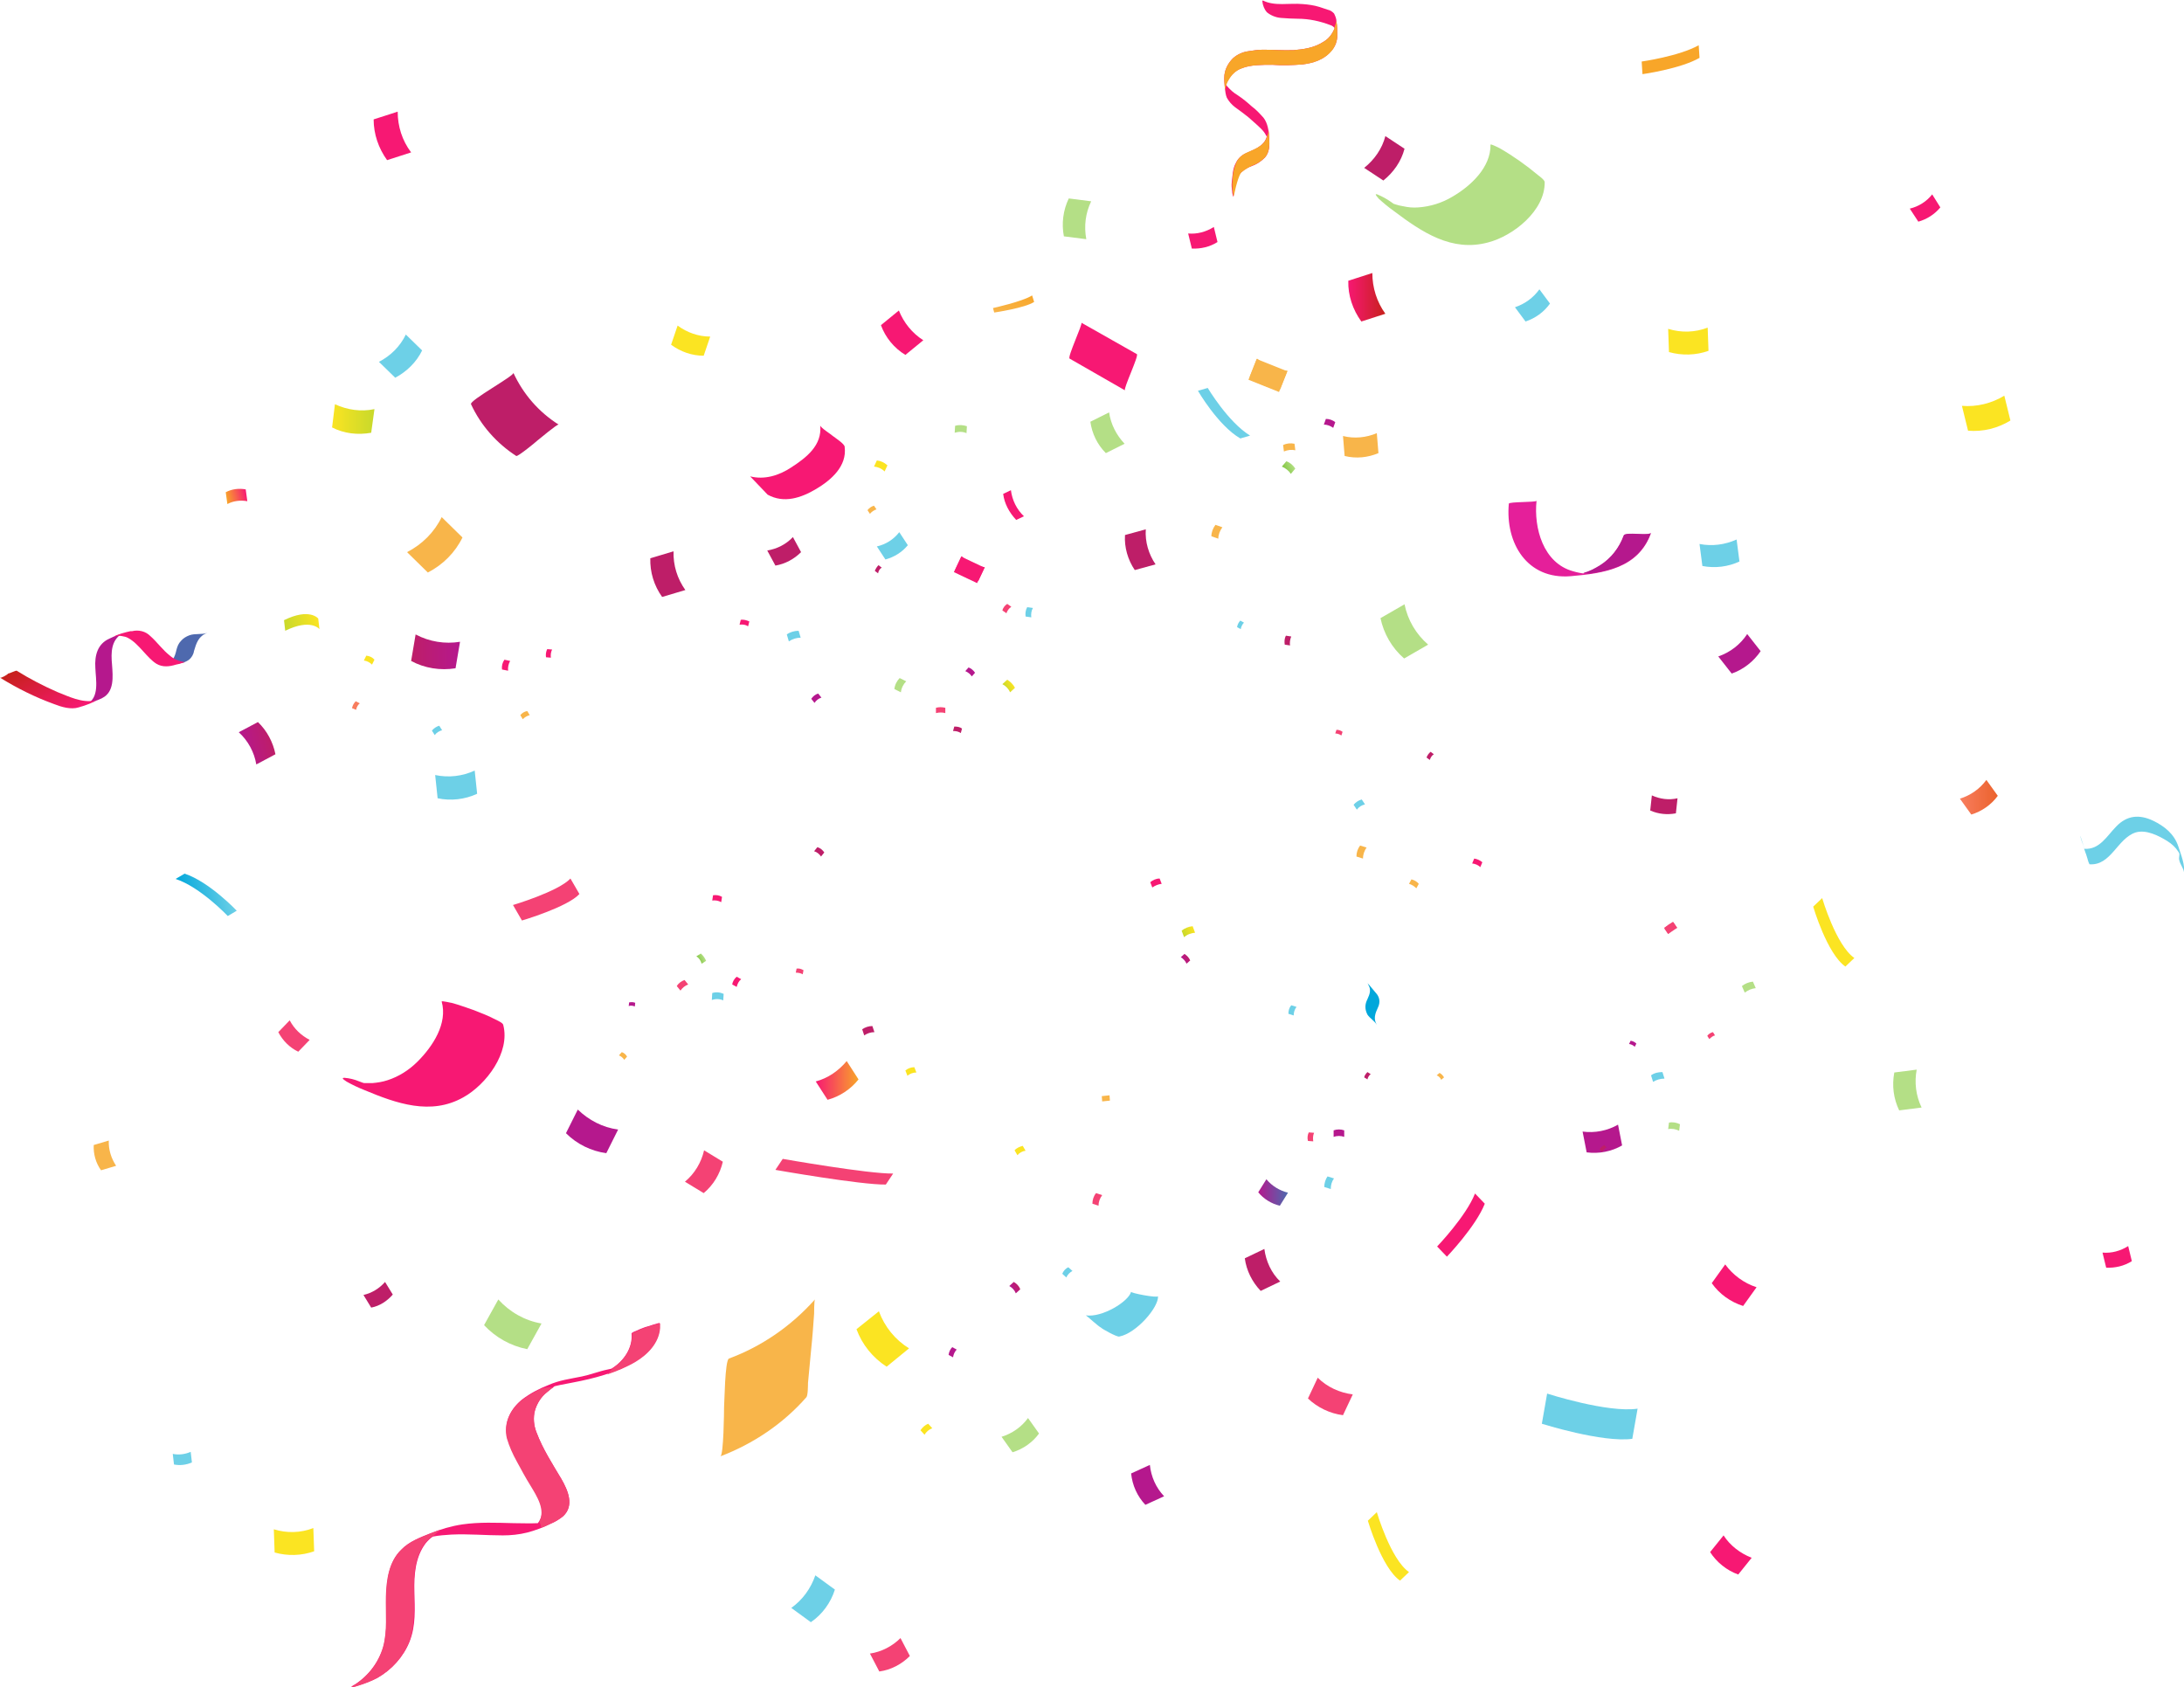 <?xml version="1.0" encoding="utf-8"?>
<!-- Generator: Adobe Illustrator 23.0.5, SVG Export Plug-In . SVG Version: 6.00 Build 0)  -->
<svg version="1.1" id="Слой_1" xmlns="http://www.w3.org/2000/svg" xmlns:xlink="http://www.w3.org/1999/xlink" x="0px" y="0px"
	 viewBox="0 0 536 414" enable-background="new 0 0 536 414" xml:space="preserve">
<g>
	<defs>
		<rect id="SVGID_1_" width="536" height="414"/>
	</defs>
	<clipPath id="SVGID_2_">
		<use xlink:href="#SVGID_1_"  overflow="visible"/>
	</clipPath>
	<g clip-path="url(#SVGID_2_)">
		
			<linearGradient id="SVGID_3_" gradientUnits="userSpaceOnUse" x1="308.767" y1="123.355" x2="316.085" y2="123.355" gradientTransform="matrix(1 0 0 -1 0 416)">
			<stop  offset="0" style="stop-color:#B5188D"/>
			<stop  offset="1" style="stop-color:#4E69AE"/>
		</linearGradient>
		<path fill="url(#SVGID_3_)" d="M314.1,295.9c-2.1-0.5-4-1.7-5.3-3.3l2-3.2c1.4,1.7,3.3,2.8,5.3,3.3L314.1,295.9z"/>
		
			<linearGradient id="SVGID_4_" gradientUnits="userSpaceOnUse" x1="200.17" y1="150.798" x2="210.715" y2="150.798" gradientTransform="matrix(1 0 0 -1 0 416)">
			<stop  offset="0" style="stop-color:#F71873"/>
			<stop  offset="1" style="stop-color:#F8A629"/>
		</linearGradient>
		<path fill="url(#SVGID_4_)" d="M210.7,264.9c-1.9,2.4-4.6,4.2-7.6,5l-2.9-4.5c3-0.8,5.6-2.6,7.6-5L210.7,264.9z"/>
		
			<linearGradient id="SVGID_5_" gradientUnits="userSpaceOnUse" x1="14633.825" y1="36677.449" x2="14736.764" y2="36936.449" gradientTransform="matrix(1 0 0 -1 0 416)">
			<stop  offset="0" style="stop-color:#F44274"/>
			<stop  offset="1" style="stop-color:#E51F9A"/>
		</linearGradient>
		<path fill="url(#SVGID_5_)" d="M142.2,219.4c-2.9,3.2-14.1,6.5-14.1,6.5l-2.2-3.8c0,0,11.1-3.3,14.1-6.5L142.2,219.4z"/>
		
			<linearGradient id="SVGID_6_" gradientUnits="userSpaceOnUse" x1="100.831" y1="255.981" x2="112.802" y2="255.981" gradientTransform="matrix(1 0 0 -1 0 416)">
			<stop  offset="0" style="stop-color:#BE1E68"/>
			<stop  offset="1" style="stop-color:#B5188D"/>
		</linearGradient>
		<path fill="url(#SVGID_6_)" d="M111.8,164c-3.7,0.6-7.6,0-10.9-1.8l1.1-6.5c3.4,1.8,7.2,2.4,10.9,1.8L111.8,164z"/>
		
			<linearGradient id="SVGID_7_" gradientUnits="userSpaceOnUse" x1="81.403" y1="313.136" x2="91.793" y2="313.136" gradientTransform="matrix(1 0 0 -1 0 416)">
			<stop  offset="0" style="stop-color:#FBE422"/>
			<stop  offset="1" style="stop-color:#C8D92B"/>
		</linearGradient>
		<path fill="url(#SVGID_7_)" d="M91.1,106.2c-3.3,0.6-6.7,0.2-9.6-1.3l0.7-5.7c3,1.4,6.4,1.9,9.7,1.2L91.1,106.2z"/>
		
			<linearGradient id="SVGID_8_" gradientUnits="userSpaceOnUse" x1="8192.17" y1="128.401" x2="9217.44" y2="128.401" gradientTransform="matrix(1 0 0 -1 0 416)">
			<stop  offset="0" style="stop-color:#F44274"/>
			<stop  offset="1" style="stop-color:#E51F9A"/>
		</linearGradient>
		<path fill="url(#SVGID_8_)" d="M217.4,290.7c-6.1,0.1-27.1-3.6-27.1-3.6l1.8-2.7c0,0,21,3.7,27.1,3.6L217.4,290.7z"/>
		
			<linearGradient id="SVGID_9_" gradientUnits="userSpaceOnUse" x1="5728.96" y1="261.1" x2="5898.18" y2="261.1" gradientTransform="matrix(1 0 0 -1 0 416)">
			<stop  offset="0" style="stop-color:#B4DF86"/>
			<stop  offset="1" style="stop-color:#84C743"/>
		</linearGradient>
		<path fill="url(#SVGID_9_)" d="M344.6,161.6c-3-2.6-5-6.1-5.8-9.9l5.9-3.4c0.8,3.9,2.8,7.3,5.8,9.9L344.6,161.6z"/>
		
			<linearGradient id="SVGID_10_" gradientUnits="userSpaceOnUse" x1="4028.9" y1="218.537" x2="4084.09" y2="218.537" gradientTransform="matrix(1 0 0 -1 0 416)">
			<stop  offset="0" style="stop-color:#BE1E68"/>
			<stop  offset="1" style="stop-color:#B5188D"/>
		</linearGradient>
		<path fill="url(#SVGID_10_)" d="M411.3,199.6c-2.1,0.4-4.3,0.2-6.3-0.7l0.4-3.7c2,0.9,4.2,1.2,6.3,0.7L411.3,199.6z"/>
		
			<linearGradient id="SVGID_11_" gradientUnits="userSpaceOnUse" x1="6257.6" y1="255.595" x2="6390.39" y2="255.595" gradientTransform="matrix(1 0 0 -1 0 416)">
			<stop  offset="0" style="stop-color:#B5188D"/>
			<stop  offset="1" style="stop-color:#4E69AE"/>
		</linearGradient>
		<path fill="url(#SVGID_11_)" d="M432.1,159.8c-1.7,2.5-4.2,4.5-7.1,5.5l-3.3-4.2c2.9-1,5.4-2.9,7.1-5.5L432.1,159.8z"/>
		
			<linearGradient id="SVGID_12_" gradientUnits="userSpaceOnUse" x1="8000.93" y1="314.608" x2="8173.45" y2="314.608" gradientTransform="matrix(1 0 0 -1 0 416)">
			<stop  offset="0" style="stop-color:#FBE422"/>
			<stop  offset="1" style="stop-color:#C8D92B"/>
		</linearGradient>
		<path fill="url(#SVGID_12_)" d="M493.4,103.2c-3.1,1.9-6.7,2.8-10.4,2.5l-1.5-6.1c3.6,0.3,7.3-0.6,10.4-2.5L493.4,103.2z"/>
		
			<linearGradient id="SVGID_13_" gradientUnits="userSpaceOnUse" x1="4687.22" y1="341.053" x2="4778.78" y2="341.053" gradientTransform="matrix(1 0 0 -1 0 416)">
			<stop  offset="0" style="stop-color:#6DD0E7"/>
			<stop  offset="1" style="stop-color:#01A7DB"/>
		</linearGradient>
		<path fill="url(#SVGID_13_)" d="M380.4,74.5c-1.5,2.1-3.6,3.6-6,4.4l-2.6-3.5c2.4-0.8,4.5-2.3,6-4.4L380.4,74.5z"/>
		
			<linearGradient id="SVGID_14_" gradientUnits="userSpaceOnUse" x1="4820.28" y1="377.148" x2="4939.99" y2="377.148" gradientTransform="matrix(1 0 0 -1 0 416)">
			<stop  offset="0" style="stop-color:#BE1E68"/>
			<stop  offset="1" style="stop-color:#B5188D"/>
		</linearGradient>
		<path fill="url(#SVGID_14_)" d="M344.7,36.5c-0.8,3.1-2.7,5.8-5.2,7.8l-4.7-3.1c2.5-2,4.4-4.7,5.2-7.8L344.7,36.5z"/>
		
			<linearGradient id="SVGID_15_" gradientUnits="userSpaceOnUse" x1="2789.98" y1="91.035" x2="3034.58" y2="91.035" gradientTransform="matrix(1 0 0 -1 0 416)">
			<stop  offset="0" style="stop-color:#B4DF86"/>
			<stop  offset="1" style="stop-color:#84C743"/>
		</linearGradient>
		<path fill="url(#SVGID_15_)" d="M129.4,331.1c-4.1-0.8-7.8-2.9-10.6-5.9l3.5-6.3c2.8,3.1,6.5,5.2,10.6,5.9L129.4,331.1z"/>
		
			<linearGradient id="SVGID_16_" gradientUnits="userSpaceOnUse" x1="4077.43" y1="87.402" x2="4279.58" y2="87.402" gradientTransform="matrix(1 0 0 -1 0 416)">
			<stop  offset="0" style="stop-color:#FBE422"/>
			<stop  offset="1" style="stop-color:#C8D92B"/>
		</linearGradient>
		<path fill="url(#SVGID_16_)" d="M217.6,335.4c-3.4-2.2-6-5.4-7.4-9.2l5.5-4.4c1.4,3.8,4,7,7.4,9.1L217.6,335.4z"/>
		
			<linearGradient id="SVGID_17_" gradientUnits="userSpaceOnUse" x1="2485.18" y1="128.401" x2="2590.9" y2="128.401" gradientTransform="matrix(1 0 0 -1 0 416)">
			<stop  offset="0" style="stop-color:#F44274"/>
			<stop  offset="1" style="stop-color:#E51F9A"/>
		</linearGradient>
		<path fill="url(#SVGID_17_)" d="M177.4,285.1c-0.7,3-2.3,5.7-4.7,7.7l-4.6-2.8c2.4-2,4-4.7,4.7-7.7L177.4,285.1z"/>
		
			<linearGradient id="SVGID_18_" gradientUnits="userSpaceOnUse" x1="2867.38" y1="138.353" x2="3067.23" y2="138.353" gradientTransform="matrix(1 0 0 -1 0 416)">
			<stop  offset="0" style="stop-color:#B5188D"/>
			<stop  offset="1" style="stop-color:#4E69AE"/>
		</linearGradient>
		<path fill="url(#SVGID_18_)" d="M148.8,283c-3.7-0.5-7.2-2.2-9.9-4.9l2.9-5.8c2.7,2.6,6.1,4.4,9.9,4.9L148.8,283z"/>
		
			<linearGradient id="SVGID_19_" gradientUnits="userSpaceOnUse" x1="1195.4" y1="98.226" x2="1259.81" y2="98.226" gradientTransform="matrix(1 0 0 -1 0 416)">
			<stop  offset="0" style="stop-color:#BE1E68"/>
			<stop  offset="1" style="stop-color:#B5188D"/>
		</linearGradient>
		<path fill="url(#SVGID_19_)" d="M96.4,317.7c-1.4,1.6-3.2,2.8-5.3,3.2l-1.9-3.1c2.1-0.5,3.9-1.6,5.3-3.2L96.4,317.7z"/>
		
			<linearGradient id="SVGID_20_" gradientUnits="userSpaceOnUse" x1="418.271" y1="132.409" x2="456.056" y2="132.409" gradientTransform="matrix(1 0 0 -1 0 416)">
			<stop  offset="0" style="stop-color:#F8B54A"/>
			<stop  offset="1" style="stop-color:#F8A629"/>
		</linearGradient>
		<path fill="url(#SVGID_20_)" d="M24.8,287.2c-1.3-1.8-1.9-4-1.8-6.2l3.7-1.1c-0.1,2.2,0.6,4.4,1.8,6.2L24.8,287.2z"/>
		
			<linearGradient id="SVGID_21_" gradientUnits="userSpaceOnUse" x1="2207.96" y1="275.164" x2="2298.13" y2="275.164" gradientTransform="matrix(1 0 0 -1 0 416)">
			<stop  offset="0" style="stop-color:#BE1E68"/>
			<stop  offset="1" style="stop-color:#B5188D"/>
		</linearGradient>
		<path fill="url(#SVGID_21_)" d="M162.5,146.5c-2-2.8-3-6.1-2.9-9.5l5.7-1.7c-0.1,3.4,0.9,6.7,2.9,9.5L162.5,146.5z"/>
		
			<linearGradient id="SVGID_22_" gradientUnits="userSpaceOnUse" x1="1764.54" y1="328.601" x2="1902.9" y2="328.601" gradientTransform="matrix(1 0 0 -1 0 416)">
			<stop  offset="0" style="stop-color:#6DD0E7"/>
			<stop  offset="1" style="stop-color:#01A7DB"/>
		</linearGradient>
		<path fill="url(#SVGID_22_)" d="M103.6,86c-1.4,2.9-3.8,5.2-6.6,6.7l-4-3.9c2.9-1.5,5.2-3.8,6.6-6.7L103.6,86z"/>
		
			<linearGradient id="SVGID_23_" gradientUnits="userSpaceOnUse" x1="3157.71" y1="281.149" x2="3227.61" y2="281.149" gradientTransform="matrix(1 0 0 -1 0 416)">
			<stop  offset="0" style="stop-color:#BE1E68"/>
			<stop  offset="1" style="stop-color:#B5188D"/>
		</linearGradient>
		<path fill="url(#SVGID_23_)" d="M278.5,139.9c-1.7-2.5-2.6-5.6-2.4-8.6l5.1-1.4c-0.2,3.1,0.7,6.1,2.4,8.6L278.5,139.9z"/>
		
			<linearGradient id="SVGID_24_" gradientUnits="userSpaceOnUse" x1="5496.56" y1="314.617" x2="5699.86" y2="314.617" gradientTransform="matrix(1 0 0 -1 0 416)">
			<stop  offset="0" style="stop-color:#6DD0E7"/>
			<stop  offset="1" style="stop-color:#01A7DB"/>
		</linearGradient>
		<path fill="url(#SVGID_24_)" d="M304.4,107.6c-5.5-3.2-10.4-11.7-10.4-11.7l2.4-0.7c0,0,5,8.4,10.4,11.7L304.4,107.6z"/>
		
			<linearGradient id="SVGID_25_" gradientUnits="userSpaceOnUse" x1="60.573" y1="294.742" x2="55.546" y2="293.592" gradientTransform="matrix(1 0 0 -1 0 416)">
			<stop  offset="0" style="stop-color:#F71873"/>
			<stop  offset="1" style="stop-color:#F8A629"/>
		</linearGradient>
		<path fill="url(#SVGID_25_)" d="M55.4,120.8c1.5-0.8,3.2-1,4.9-0.7l0.4,2.9c-1.7-0.3-3.4-0.1-4.9,0.7L55.4,120.8z"/>
		
			<linearGradient id="SVGID_26_" gradientUnits="userSpaceOnUse" x1="78.156" y1="263.955" x2="69.792" y2="262.042" gradientTransform="matrix(1 0 0 -1 0 416)">
			<stop  offset="0" style="stop-color:#FBE422"/>
			<stop  offset="1" style="stop-color:#C8D92B"/>
		</linearGradient>
		<path fill="url(#SVGID_26_)" d="M69.7,152.2c6.3-3.1,8.4-0.4,8.4-0.4l0.3,2.6c0,0-2.1-2.7-8.4,0.4L69.7,152.2z"/>
		
			<linearGradient id="SVGID_27_" gradientUnits="userSpaceOnUse" x1="66.774" y1="234.428" x2="59.426" y2="232.752" gradientTransform="matrix(1 0 0 -1 0 416)">
			<stop  offset="0" style="stop-color:#BE1E68"/>
			<stop  offset="1" style="stop-color:#B5188D"/>
		</linearGradient>
		<path fill="url(#SVGID_27_)" d="M63.3,177.2c2.2,2.1,3.7,4.9,4.3,7.9l-4.7,2.5c-0.5-3-2-5.8-4.3-7.9L63.3,177.2z"/>
		
			<linearGradient id="SVGID_28_" gradientUnits="userSpaceOnUse" x1="56.84" y1="197.851" x2="44.308" y2="194.984" gradientTransform="matrix(1 0 0 -1 0 416)">
			<stop  offset="0" style="stop-color:#6DD0E7"/>
			<stop  offset="1" style="stop-color:#01A7DB"/>
		</linearGradient>
		<path fill="url(#SVGID_28_)" d="M45.3,214.4c6.1,2,12.8,9.1,12.8,9.1l-2.2,1.3c0,0-6.7-7.1-12.8-9.1L45.3,214.4z"/>
		
			<linearGradient id="SVGID_29_" gradientUnits="userSpaceOnUse" x1="5442.37" y1="136.548" x2="5558.36" y2="136.548" gradientTransform="matrix(1 0 0 -1 0 416)">
			<stop  offset="0" style="stop-color:#B5188D"/>
			<stop  offset="1" style="stop-color:#4E69AE"/>
		</linearGradient>
		<path fill="url(#SVGID_29_)" d="M398.1,281.1c-2.6,1.5-5.7,2.1-8.7,1.7l-1-5.1c3,0.4,6.1-0.2,8.7-1.7L398.1,281.1z"/>
		
			<linearGradient id="SVGID_30_" gradientUnits="userSpaceOnUse" x1="12300.4" y1="68.399" x2="12977.3" y2="68.399" gradientTransform="matrix(1 0 0 -1 0 416)">
			<stop  offset="0" style="stop-color:#6DD0E7"/>
			<stop  offset="1" style="stop-color:#01A7DB"/>
		</linearGradient>
		<path fill="url(#SVGID_30_)" d="M400.6,353.1c-7.3,1-22.2-3.7-22.2-3.7l1.3-7.4c0,0,14.9,4.8,22.2,3.7L400.6,353.1z"/>
		
			<linearGradient id="SVGID_31_" gradientUnits="userSpaceOnUse" x1="6093.58" y1="34.42" x2="6220.3" y2="34.42" gradientTransform="matrix(1 0 0 -1 0 416)">
			<stop  offset="0" style="stop-color:#F71873"/>
			<stop  offset="1" style="stop-color:#F8A629"/>
		</linearGradient>
		<path fill="url(#SVGID_31_)" d="M426.6,386.4c-2.8-1-5.3-3-6.9-5.5l3.3-4.1c1.6,2.5,4.1,4.4,6.9,5.5L426.6,386.4z"/>
		
			<linearGradient id="SVGID_32_" gradientUnits="userSpaceOnUse" x1="5777.17" y1="332.227" x2="5895.89" y2="332.227" gradientTransform="matrix(1 0 0 -1 0 416)">
			<stop  offset="0" style="stop-color:#FBE422"/>
			<stop  offset="1" style="stop-color:#C8D92B"/>
		</linearGradient>
		<path fill="url(#SVGID_32_)" d="M419.3,86.1c-3.1,1.1-6.5,1.2-9.7,0.3l-0.2-5.7c3.2,1,6.6,0.9,9.7-0.3L419.3,86.1z"/>
		
			<linearGradient id="SVGID_33_" gradientUnits="userSpaceOnUse" x1="330.891" y1="343.006" x2="340.043" y2="343.006" gradientTransform="matrix(1 0 0 -1 0 416)">
			<stop  offset="0" style="stop-color:#F71873"/>
			<stop  offset="1" style="stop-color:#C6211B"/>
		</linearGradient>
		<path fill="url(#SVGID_33_)" d="M334.1,78.9c-2.1-2.9-3.3-6.4-3.2-10l5.9-1.9c0,3.6,1.1,7.1,3.2,10L334.1,78.9z"/>
		
			<linearGradient id="SVGID_34_" gradientUnits="userSpaceOnUse" x1="3178.11" y1="357.677" x2="3241.65" y2="357.677" gradientTransform="matrix(1 0 0 -1 0 416)">
			<stop  offset="0" style="stop-color:#F71873"/>
			<stop  offset="1" style="stop-color:#F8A629"/>
		</linearGradient>
		<path fill="url(#SVGID_34_)" d="M298.8,59.4c-1.9,1.2-4.1,1.7-6.3,1.6l-0.9-3.7c2.2,0.2,4.4-0.4,6.3-1.6L298.8,59.4z"/>
		
			<linearGradient id="SVGID_35_" gradientUnits="userSpaceOnUse" x1="2531.05" y1="282.087" x2="2600.63" y2="282.087" gradientTransform="matrix(1 0 0 -1 0 416)">
			<stop  offset="0" style="stop-color:#6DD0E7"/>
			<stop  offset="1" style="stop-color:#01A7DB"/>
		</linearGradient>
		<path fill="url(#SVGID_35_)" d="M222.8,133.8c-1.4,1.7-3.3,2.9-5.5,3.5l-2.1-3.2c2.2-0.5,4.1-1.7,5.5-3.5L222.8,133.8z"/>
		
			<linearGradient id="SVGID_36_" gradientUnits="userSpaceOnUse" x1="1304" y1="37.722" x2="1422.53" y2="37.722" gradientTransform="matrix(1 0 0 -1 0 416)">
			<stop  offset="0" style="stop-color:#FBE422"/>
			<stop  offset="1" style="stop-color:#C8D92B"/>
		</linearGradient>
		<path fill="url(#SVGID_36_)" d="M77.1,380.7c-3.1,1.1-6.5,1.2-9.7,0.3l-0.2-5.7c3.2,1,6.6,0.9,9.7-0.3L77.1,380.7z"/>
		
			<linearGradient id="SVGID_37_" gradientUnits="userSpaceOnUse" x1="1525.57" y1="382.609" x2="1628.9" y2="382.609" gradientTransform="matrix(1 0 0 -1 0 416)">
			<stop  offset="0" style="stop-color:#F71873"/>
			<stop  offset="1" style="stop-color:#C6211B"/>
		</linearGradient>
		<path fill="url(#SVGID_37_)" d="M95,39.3c-2.1-2.9-3.3-6.4-3.3-10l5.9-1.9c0,3.6,1.1,7.1,3.3,10L95,39.3z"/>
		
			<linearGradient id="SVGID_38_" gradientUnits="userSpaceOnUse" x1="5384.27" y1="107.562" x2="5447.81" y2="107.562" gradientTransform="matrix(1 0 0 -1 0 416)">
			<stop  offset="0" style="stop-color:#F71873"/>
			<stop  offset="1" style="stop-color:#F8A629"/>
		</linearGradient>
		<path fill="url(#SVGID_38_)" d="M523.2,309.5c-1.9,1.2-4.1,1.7-6.3,1.6l-0.9-3.7c2.2,0.2,4.4-0.4,6.3-1.6L523.2,309.5z"/>
		
			<linearGradient id="SVGID_39_" gradientUnits="userSpaceOnUse" x1="5100.25" y1="365.004" x2="5169.37" y2="365.004" gradientTransform="matrix(1 0 0 -1 0 416)">
			<stop  offset="0" style="stop-color:#F71873"/>
			<stop  offset="1" style="stop-color:#C6211B"/>
		</linearGradient>
		<path fill="url(#SVGID_39_)" d="M476.2,50.9c-1.4,1.7-3.3,2.9-5.4,3.5l-2.1-3.2c2.1-0.5,4.1-1.7,5.5-3.5L476.2,50.9z"/>
		
			<linearGradient id="SVGID_40_" gradientUnits="userSpaceOnUse" x1="481.058" y1="220.364" x2="490.259" y2="220.364" gradientTransform="matrix(1 0 0 -1 0 416)">
			<stop  offset="0" style="stop-color:#F87D5E"/>
			<stop  offset="1" style="stop-color:#EB622C"/>
		</linearGradient>
		<path fill="url(#SVGID_40_)" d="M490.3,195.3c-1.6,2.2-3.9,3.8-6.5,4.6L481,196c2.6-0.8,4.9-2.4,6.5-4.6L490.3,195.3z"/>
		
			<linearGradient id="SVGID_41_" gradientUnits="userSpaceOnUse" x1="6395.72" y1="187.226" x2="6520.82" y2="187.226" gradientTransform="matrix(1 0 0 -1 0 416)">
			<stop  offset="0" style="stop-color:#FBE422"/>
			<stop  offset="1" style="stop-color:#C8D92B"/>
		</linearGradient>
		<path fill="url(#SVGID_41_)" d="M452.9,237.2c-4.5-3.1-7.9-14.7-7.9-14.7l2.2-2.1c0,0,3.4,11.6,7.9,14.7L452.9,237.2z"/>
		
			<linearGradient id="SVGID_42_" gradientUnits="userSpaceOnUse" x1="5806.86" y1="280.211" x2="5922.46" y2="280.211" gradientTransform="matrix(1 0 0 -1 0 416)">
			<stop  offset="0" style="stop-color:#6DD0E7"/>
			<stop  offset="1" style="stop-color:#01A7DB"/>
		</linearGradient>
		<path fill="url(#SVGID_42_)" d="M426.9,137.8c-2.8,1.3-6,1.7-9.1,1.1l-0.7-5.4c3.1,0.6,6.2,0.2,9.1-1.1L426.9,137.8z"/>
		
			<linearGradient id="SVGID_43_" gradientUnits="userSpaceOnUse" x1="493.079" y1="58.037" x2="520.493" y2="58.037" gradientTransform="matrix(1 0 0 -1 0 416)">
			<stop  offset="0" style="stop-color:#6DD0E7"/>
			<stop  offset="1" style="stop-color:#01A7DB"/>
		</linearGradient>
		<path fill="url(#SVGID_43_)" d="M47.1,358.9c-1.4,0.6-2.9,0.8-4.4,0.5l-0.3-2.6c1.5,0.3,3,0.1,4.4-0.5L47.1,358.9z"/>
		
			<linearGradient id="SVGID_44_" gradientUnits="userSpaceOnUse" x1="-1110.184" y1="1613.91" x2="-967.214" y2="1499.87" gradientTransform="matrix(1 0 0 -1 0 416)">
			<stop  offset="0" style="stop-color:#F71873"/>
			<stop  offset="1" style="stop-color:#F8A629"/>
		</linearGradient>
		<path fill="url(#SVGID_44_)" d="M417.1,14.2c-4.7,2.7-14,4-14,4l-0.2-3.1c0,0,9.2-1.3,14-4L417.1,14.2z"/>
		
			<linearGradient id="SVGID_45_" gradientUnits="userSpaceOnUse" x1="4223.07" y1="306.712" x2="4315.85" y2="306.712" gradientTransform="matrix(1 0 0 -1 0 416)">
			<stop  offset="0" style="stop-color:#F8B54A"/>
			<stop  offset="1" style="stop-color:#F8A629"/>
		</linearGradient>
		<path fill="url(#SVGID_45_)" d="M338.3,111.2c-2.6,1.1-5.5,1.4-8.3,0.7l-0.4-4.9c2.8,0.7,5.7,0.4,8.3-0.7L338.3,111.2z"/>
		
			<linearGradient id="SVGID_46_" gradientUnits="userSpaceOnUse" x1="3430.23" y1="63.828" x2="3534.47" y2="63.828" gradientTransform="matrix(1 0 0 -1 0 416)">
			<stop  offset="0" style="stop-color:#B4DF86"/>
			<stop  offset="1" style="stop-color:#84C743"/>
		</linearGradient>
		<path fill="url(#SVGID_46_)" d="M255,351.8c-1.6,2.2-3.9,3.8-6.5,4.6l-2.7-3.8c2.6-0.8,4.9-2.4,6.5-4.6L255,351.8z"/>
		
			<linearGradient id="SVGID_47_" gradientUnits="userSpaceOnUse" x1="4932.29" y1="36.471" x2="5057.39" y2="36.471" gradientTransform="matrix(1 0 0 -1 0 416)">
			<stop  offset="0" style="stop-color:#FBE422"/>
			<stop  offset="1" style="stop-color:#C8D92B"/>
		</linearGradient>
		<path fill="url(#SVGID_47_)" d="M343.6,387.9c-4.5-3.1-7.9-14.7-7.9-14.7l2.2-2.1c0,0,3.4,11.6,7.9,14.7L343.6,387.9z"/>
		
			<linearGradient id="SVGID_48_" gradientUnits="userSpaceOnUse" x1="5901.14" y1="115.323" x2="6067.78" y2="115.323" gradientTransform="matrix(1 0 0 -1 0 416)">
			<stop  offset="0" style="stop-color:#F71873"/>
			<stop  offset="1" style="stop-color:#F8A629"/>
		</linearGradient>
		<path fill="url(#SVGID_48_)" d="M364.4,295.4c-2.2,5.6-9.3,13-9.3,13l-2.4-2.5c0,0,7.1-7.4,9.3-13L364.4,295.4z"/>
		
			<linearGradient id="SVGID_49_" gradientUnits="userSpaceOnUse" x1="247.828" y1="338.12" x2="249.768" y2="344.565" gradientTransform="matrix(1 0 0 -1 0 416)">
			<stop  offset="0" style="stop-color:#F8B54A"/>
			<stop  offset="1" style="stop-color:#F8A629"/>
		</linearGradient>
		<path fill="url(#SVGID_49_)" d="M253.8,74.1c-2.3,1.5-9.8,2.6-9.8,2.6l-0.3-1.1c0,0,7.3-1.6,9.6-3.1L253.8,74.1z"/>
		
			<linearGradient id="SVGID_50_" gradientUnits="userSpaceOnUse" x1="1610.48" y1="-10.607" x2="1648.22" y2="-18.997" gradientTransform="matrix(1 0 0 -1 0 416)">
			<stop  offset="0" style="stop-color:#F71873"/>
			<stop  offset="1" style="stop-color:#F8A629"/>
		</linearGradient>
		<path fill="url(#SVGID_50_)" d="M249.4,127.6c-1.7-1.8-2.9-4-3.2-6.4l1.9-0.9c0.3,2.4,1.4,4.7,3.2,6.4L249.4,127.6z"/>
		
			<linearGradient id="SVGID_51_" gradientUnits="userSpaceOnUse" x1="2444.95" y1="280.752" x2="2527.92" y2="280.752" gradientTransform="matrix(1 0 0 -1 0 416)">
			<stop  offset="0" style="stop-color:#BE1E68"/>
			<stop  offset="1" style="stop-color:#B5188D"/>
		</linearGradient>
		<path fill="url(#SVGID_51_)" d="M196.6,135.5c-1.7,1.7-3.9,2.9-6.3,3.3l-2-3.7c2.4-0.4,4.6-1.5,6.3-3.3L196.6,135.5z"/>
		
			<linearGradient id="SVGID_52_" gradientUnits="userSpaceOnUse" x1="1644.88" y1="276.161" x2="1684.35" y2="276.161" gradientTransform="matrix(1 0 0 -1 0 416)">
			<stop  offset="0" style="stop-color:#F71873"/>
			<stop  offset="1" style="stop-color:#F8A629"/>
		</linearGradient>
		<path fill="url(#SVGID_52_)" d="M235.9,136.6l-1.8,3.8l5.7,2.7l1.8-3.8L235.9,136.6z"/>
		
			<linearGradient id="SVGID_53_" gradientUnits="userSpaceOnUse" x1="2661.14" y1="276.387" x2="2727.155" y2="276.387" gradientTransform="matrix(1 0 0 -1 0 416)">
			<stop  offset="0" style="stop-color:#F71873"/>
			<stop  offset="1" style="stop-color:#F8A629"/>
		</linearGradient>
		<path fill="url(#SVGID_53_)" d="M240.1,142.6c-2.1-0.3-4.1-1.2-5.7-2.7l1.6-3.4c1.6,1.5,3.6,2.4,5.7,2.7L240.1,142.6z"/>
		
			<linearGradient id="SVGID_54_" gradientUnits="userSpaceOnUse" x1="2597.79" y1="323.896" x2="2661.72" y2="323.896" gradientTransform="matrix(1 0 0 -1 0 416)">
			<stop  offset="0" style="stop-color:#F8B54A"/>
			<stop  offset="1" style="stop-color:#F8A629"/>
		</linearGradient>
		<path fill="url(#SVGID_54_)" d="M308.4,88.1l-2,5.1l7.5,3l2-5.1L308.4,88.1z"/>
		
			<linearGradient id="SVGID_55_" gradientUnits="userSpaceOnUse" x1="4208.11" y1="324.179" x2="4314.3" y2="324.179" gradientTransform="matrix(1 0 0 -1 0 416)">
			<stop  offset="0" style="stop-color:#F8B54A"/>
			<stop  offset="1" style="stop-color:#F8A629"/>
		</linearGradient>
		<path fill="url(#SVGID_55_)" d="M314.2,95.5c-2.8-0.2-5.4-1.2-7.5-3l1.8-4.5c2.1,1.8,4.8,2.8,7.5,3L314.2,95.5z"/>
		
			<linearGradient id="SVGID_56_" gradientUnits="userSpaceOnUse" x1="1050.44" y1="161.764" x2="1123.68" y2="161.764" gradientTransform="matrix(1 0 0 -1 0 416)">
			<stop  offset="0" style="stop-color:#F44274"/>
			<stop  offset="1" style="stop-color:#E51F9A"/>
		</linearGradient>
		<path fill="url(#SVGID_56_)" d="M73.2,258.1c-2.1-1-3.8-2.7-4.9-4.8l2.8-2.9c1.1,2.1,2.8,3.7,4.9,4.8L73.2,258.1z"/>
		
			<linearGradient id="SVGID_57_" gradientUnits="userSpaceOnUse" x1="1912.08" y1="223.406" x2="2043.72" y2="223.406" gradientTransform="matrix(1 0 0 -1 0 416)">
			<stop  offset="0" style="stop-color:#6DD0E7"/>
			<stop  offset="1" style="stop-color:#01A7DB"/>
		</linearGradient>
		<path fill="url(#SVGID_57_)" d="M117.1,194.8c-3,1.4-6.5,1.8-9.7,1.1l-0.6-5.7c3.3,0.7,6.7,0.3,9.7-1.1L117.1,194.8z"/>
		
			<linearGradient id="SVGID_58_" gradientUnits="userSpaceOnUse" x1="2359.59" y1="282.31" x2="2587.14" y2="282.31" gradientTransform="matrix(1 0 0 -1 0 416)">
			<stop  offset="0" style="stop-color:#F8B54A"/>
			<stop  offset="1" style="stop-color:#F8A629"/>
		</linearGradient>
		<path fill="url(#SVGID_58_)" d="M113.5,131.9c-1.8,3.7-4.8,6.7-8.5,8.6l-5.1-5c3.7-1.9,6.7-4.9,8.5-8.6L113.5,131.9z"/>
		
			<linearGradient id="SVGID_59_" gradientUnits="userSpaceOnUse" x1="3932.28" y1="104.385" x2="4024.54" y2="104.385" gradientTransform="matrix(1 0 0 -1 0 416)">
			<stop  offset="0" style="stop-color:#BE1E68"/>
			<stop  offset="1" style="stop-color:#B5188D"/>
		</linearGradient>
		<path fill="url(#SVGID_59_)" d="M309.4,316.8c-2.1-2.2-3.5-5-3.9-8l4.8-2.3c0.4,3,1.7,5.9,3.9,8L309.4,316.8z"/>
		
			<linearGradient id="SVGID_60_" gradientUnits="userSpaceOnUse" x1="6568.51" y1="100.593" x2="6717.03" y2="100.593" gradientTransform="matrix(1 0 0 -1 0 416)">
			<stop  offset="0" style="stop-color:#F71873"/>
			<stop  offset="1" style="stop-color:#F8A629"/>
		</linearGradient>
		<path fill="url(#SVGID_60_)" d="M427.8,320.5c-3.1-1-5.8-2.9-7.7-5.6l3.3-4.6c1.9,2.6,4.6,4.6,7.7,5.6L427.8,320.5z"/>
		
			<linearGradient id="SVGID_61_" gradientUnits="userSpaceOnUse" x1="4764.28" y1="148.524" x2="4824.55" y2="148.524" gradientTransform="matrix(1 0 0 -1 0 416)">
			<stop  offset="0" style="stop-color:#B4DF86"/>
			<stop  offset="1" style="stop-color:#84C743"/>
		</linearGradient>
		<path fill="url(#SVGID_61_)" d="M466.1,272.5c-1.4-2.9-1.8-6.1-1.2-9.3l5.5-0.7c-0.6,3.1-0.2,6.4,1.2,9.3L466.1,272.5z"/>
		
			<linearGradient id="SVGID_62_" gradientUnits="userSpaceOnUse" x1="2203.101" y1="-178.408" x2="2339.202" y2="-213.618" gradientTransform="matrix(1 0 0 -1 0 416)">
			<stop  offset="0" style="stop-color:#F71873"/>
			<stop  offset="1" style="stop-color:#F8A629"/>
		</linearGradient>
		<path fill="url(#SVGID_62_)" d="M222.2,87.1c-2.8-1.7-4.9-4.3-6-7.3l4.4-3.6c1.2,3,3.3,5.6,6,7.3L222.2,87.1z"/>
		
			<linearGradient id="SVGID_63_" gradientUnits="userSpaceOnUse" x1="1945.517" y1="-72.438" x2="2003.979" y2="-87.558" gradientTransform="matrix(1 0 0 -1 0 416)">
			<stop  offset="0" style="stop-color:#B4DF86"/>
			<stop  offset="1" style="stop-color:#84C743"/>
		</linearGradient>
		<path fill="url(#SVGID_63_)" d="M261.1,58c-0.6-3.1-0.2-6.4,1.2-9.3l5.5,0.7c-1.4,2.9-1.8,6.1-1.2,9.3L261.1,58z"/>
		
			<linearGradient id="SVGID_64_" gradientUnits="userSpaceOnUse" x1="3407.63" y1="309.81" x2="3495.27" y2="309.81" gradientTransform="matrix(1 0 0 -1 0 416)">
			<stop  offset="0" style="stop-color:#B4DF86"/>
			<stop  offset="1" style="stop-color:#84C743"/>
		</linearGradient>
		<path fill="url(#SVGID_64_)" d="M271.4,111.2c-2.1-2.1-3.4-4.8-3.8-7.7l4.6-2.3c0.4,2.9,1.8,5.6,3.8,7.7L271.4,111.2z"/>
		
			<linearGradient id="SVGID_65_" gradientUnits="userSpaceOnUse" x1="2528.68" y1="332.478" x2="2642.44" y2="332.478" gradientTransform="matrix(1 0 0 -1 0 416)">
			<stop  offset="0" style="stop-color:#FBE422"/>
			<stop  offset="1" style="stop-color:#C8D92B"/>
		</linearGradient>
		<path fill="url(#SVGID_65_)" d="M172.7,87.3c-2.9,0-5.7-1-8-2.7l1.6-4.7c2.3,1.7,5.1,2.7,8,2.7L172.7,87.3z"/>
		
			<linearGradient id="SVGID_66_" gradientUnits="userSpaceOnUse" x1="5156.48" y1="73.317" x2="5306.77" y2="73.317" gradientTransform="matrix(1 0 0 -1 0 416)">
			<stop  offset="0" style="stop-color:#F44274"/>
			<stop  offset="1" style="stop-color:#E51F9A"/>
		</linearGradient>
		<path fill="url(#SVGID_66_)" d="M329.6,347.3c-3.2-0.4-6.3-1.9-8.6-4.1l2.4-5.1c2.3,2.3,5.4,3.7,8.6,4.1L329.6,347.3z"/>
		
			<linearGradient id="SVGID_67_" gradientUnits="userSpaceOnUse" x1="3388.25" y1="51.566" x2="3468.77" y2="51.566" gradientTransform="matrix(1 0 0 -1 0 416)">
			<stop  offset="0" style="stop-color:#B5188D"/>
			<stop  offset="1" style="stop-color:#4E69AE"/>
		</linearGradient>
		<path fill="url(#SVGID_67_)" d="M281.1,369.3c-2-2.1-3.2-4.8-3.5-7.7l4.6-2.1c0.3,2.9,1.5,5.6,3.5,7.7L281.1,369.3z"/>
		
			<linearGradient id="SVGID_68_" gradientUnits="userSpaceOnUse" x1="3192.33" y1="9.938" x2="3309.1" y2="9.938" gradientTransform="matrix(1 0 0 -1 0 416)">
			<stop  offset="0" style="stop-color:#F44274"/>
			<stop  offset="1" style="stop-color:#E51F9A"/>
		</linearGradient>
		<path fill="url(#SVGID_68_)" d="M223.3,406.4c-2,2-4.6,3.4-7.5,3.8l-2.3-4.4c2.8-0.4,5.5-1.8,7.5-3.8L223.3,406.4z"/>
		
			<linearGradient id="SVGID_69_" gradientUnits="userSpaceOnUse" x1="3196.4" y1="23.616" x2="3335.82" y2="23.616" gradientTransform="matrix(1 0 0 -1 0 416)">
			<stop  offset="0" style="stop-color:#6DD0E7"/>
			<stop  offset="1" style="stop-color:#01A7DB"/>
		</linearGradient>
		<path fill="url(#SVGID_69_)" d="M204.9,390.1c-1,3.2-3.1,6.1-5.9,8l-4.8-3.5c2.8-2,4.8-4.8,5.9-8L204.9,390.1z"/>
		
			<linearGradient id="SVGID_70_" gradientUnits="userSpaceOnUse" x1="23758.334" y1="56089.73" x2="24454.354" y2="57747.129" gradientTransform="matrix(1 0 0 -1 0 416)">
			<stop  offset="0" style="stop-color:#B4DF86"/>
			<stop  offset="1" style="stop-color:#84C743"/>
		</linearGradient>
		<path fill="url(#SVGID_70_)" d="M377.5,43c-3-2.5-6.1-4.7-9.4-6.6c0.2,0.1-2.3-1.2-2.3-0.9c0.1,5.6-4.9,10.2-9.4,12.8
			c-2.5,1.5-5.4,2.4-8.3,2.6c-1.3,0.1-2.5,0-3.8-0.3c-0.6-0.1-1.1-0.2-1.7-0.4c-0.2-0.1-0.4-0.1-0.6-0.2l-0.7-0.5
			c-1-0.7-2.1-1.3-3.3-1.8c-1-0.3,0.4,1,0.3,1c1.2,1.1,2.4,2.1,3.8,3.1c6.9,5.2,14.2,10.1,23.1,7.7c6.2-1.6,14-7.8,13.9-14.8
			C379.1,44.2,377.9,43.3,377.5,43z"/>
		
			<linearGradient id="SVGID_71_" gradientUnits="userSpaceOnUse" x1="13938.704" y1="72359.383" x2="14272.005" y2="74098.883" gradientTransform="matrix(1 0 0 -1 0 416)">
			<stop  offset="0" style="stop-color:#F71873"/>
			<stop  offset="1" style="stop-color:#C6211B"/>
		</linearGradient>
		<path fill="url(#SVGID_71_)" d="M121.6,250.2c-1.7-0.9-3.5-1.6-5.3-2.3c-1.8-0.6-3.6-1.3-5.5-1.8c0.2,0.1-2.5-0.6-2.4-0.3
			c1.5,5.4-2.2,11-5.9,14.7c-2.1,2.1-4.6,3.7-7.4,4.6c-1.2,0.4-2.5,0.6-3.7,0.7c-0.6,0-1.2,0-1.8,0c-0.2,0-0.4,0-0.6-0.1l-0.8-0.3
			c-1.2-0.5-2.4-0.8-3.7-0.9c-1.1,0,0.6,0.9,0.5,0.9c1.4,0.8,2.9,1.5,4.4,2.1c7.9,3.3,16.3,6.3,24.3,1.8c5.6-3.1,11.6-11,9.8-17.8
			C123.4,251,122,250.4,121.6,250.2z"/>
		
			<linearGradient id="SVGID_72_" gradientUnits="userSpaceOnUse" x1="-247.244" y1="-1379.946" x2="-320.654" y2="-1587.176" gradientTransform="matrix(1 0 0 -1 0 416)">
			<stop  offset="0" style="stop-color:#6DD0E7"/>
			<stop  offset="1" style="stop-color:#01A7DB"/>
		</linearGradient>
		<path fill="url(#SVGID_72_)" d="M274.7,328c4.2-0.8,9.7-7.2,9.5-9.9c-0.2,0.5-6.9-0.8-6.6-1.1c-0.6,2.4-7.1,6.4-11.1,5.8
			c0.2,0.1,3.3,2.9,3.7,3C270.4,326.1,274.2,328.2,274.7,328z"/>
		
			<linearGradient id="SVGID_73_" gradientUnits="userSpaceOnUse" x1="4593.757" y1="-2434.919" x2="4970.357" y2="-2675.659" gradientTransform="matrix(1 0 0 -1 0 416)">
			<stop  offset="0" style="stop-color:#F71873"/>
			<stop  offset="1" style="stop-color:#F8A629"/>
		</linearGradient>
		<path fill="url(#SVGID_73_)" d="M262.5,88l13.6,7.8c-0.5-0.3,3.5-8.6,2.9-8.9l-13.6-7.7C265.8,79.4,261.9,87.7,262.5,88L262.5,88z
			"/>
		
			<linearGradient id="SVGID_74_" gradientUnits="userSpaceOnUse" x1="-20393.488" y1="28012.797" x2="-20665.887" y2="28380.496" gradientTransform="matrix(1 0 0 -1 0 416)">
			<stop  offset="0" style="stop-color:#BE1E68"/>
			<stop  offset="1" style="stop-color:#B5188D"/>
		</linearGradient>
		<path fill="url(#SVGID_74_)" d="M126.7,111.9c0.4,0.2,4.9-3.5,5.2-3.8c0.4-0.3,4.9-4.1,5.2-3.9c-4.9-3.1-8.7-7.5-11.1-12.7
			c0.3,0.7-10.9,6.8-10.4,7.7C118,104.4,121.9,108.8,126.7,111.9z"/>
		
			<linearGradient id="SVGID_75_" gradientUnits="userSpaceOnUse" x1="-51200.859" y1="4716.095" x2="-52480.559" y2="4831.595" gradientTransform="matrix(1 0 0 -1 0 416)">
			<stop  offset="0" style="stop-color:#F8B54A"/>
			<stop  offset="1" style="stop-color:#F8A629"/>
		</linearGradient>
		<path fill="url(#SVGID_75_)" d="M176.8,357.4c8.1-3.1,15.4-8,21.1-14.5c0.4-0.4,0.4-3.2,0.4-3.5c0.3-2.8,0.5-5.7,0.8-8.5
			c0.3-2.8,0.5-5.7,0.7-8.5c0-0.1,0-3.2,0.2-3.5c-5.8,6.5-13,11.5-21.1,14.5c-1,0.4-1.1,11-1.2,12
			C177.7,346.3,177.6,357.1,176.8,357.4L176.8,357.4z"/>
		
			<linearGradient id="SVGID_76_" gradientUnits="userSpaceOnUse" x1="15061.551" y1="12700.275" x2="15753.051" y2="13277.075" gradientTransform="matrix(1 0 0 -1 0 416)">
			<stop  offset="0" style="stop-color:#F71873"/>
			<stop  offset="1" style="stop-color:#C6211B"/>
		</linearGradient>
		<path fill="url(#SVGID_76_)" d="M204.4,107c-0.4-0.4-3-2-3.1-2.6c0.5,4.9-3.4,7.9-7.1,10.3c-3,2-6.6,3.1-10.1,2.2l4.3,4.5
			c4,2.2,8.2,0.8,11.9-1.4c3.7-2.2,7.6-5.6,7-10.3C207.4,109,204.9,107.4,204.4,107z"/>
		
			<linearGradient id="SVGID_77_" gradientUnits="userSpaceOnUse" x1="-5185.753" y1="-2534.527" x2="-5189.344" y2="-2536.337" gradientTransform="matrix(1 0 0 -1 0 416)">
			<stop  offset="0" style="stop-color:#F8B54A"/>
			<stop  offset="1" style="stop-color:#F8A629"/>
		</linearGradient>
		<path fill="url(#SVGID_77_)" d="M152.6,258.2c0.6,0.2,1,0.6,1.3,1.1l-0.7,0.8c-0.3-0.5-0.8-0.9-1.3-1.1L152.6,258.2z"/>
		
			<linearGradient id="SVGID_78_" gradientUnits="userSpaceOnUse" x1="-3304.439" y1="-1571.871" x2="-3307.439" y2="-1573.381" gradientTransform="matrix(1 0 0 -1 0 416)">
			<stop  offset="0" style="stop-color:#B5188D"/>
			<stop  offset="1" style="stop-color:#4E69AE"/>
		</linearGradient>
		<path fill="url(#SVGID_78_)" d="M154.4,246c0.5-0.1,1-0.1,1.5,0.1l-0.1,0.9c-0.5-0.2-1-0.3-1.5-0.1L154.4,246z"/>
		
			<linearGradient id="SVGID_79_" gradientUnits="userSpaceOnUse" x1="-8613.463" y1="-4247.097" x2="-8621.763" y2="-4251.276" gradientTransform="matrix(1 0 0 -1 0 416)">
			<stop  offset="0" style="stop-color:#F44274"/>
			<stop  offset="1" style="stop-color:#E51F9A"/>
		</linearGradient>
		<path fill="url(#SVGID_79_)" d="M166.1,242c0.4-0.7,1.1-1.2,1.9-1.5l0.9,1.1c-0.8,0.3-1.4,0.8-1.9,1.5L166.1,242z"/>
		
			<linearGradient id="SVGID_80_" gradientUnits="userSpaceOnUse" x1="-9074.859" y1="7032.661" x2="-9084.19" y2="7039.581" gradientTransform="matrix(1 0 0 -1 0 416)">
			<stop  offset="0" style="stop-color:#6DD0E7"/>
			<stop  offset="1" style="stop-color:#01A7DB"/>
		</linearGradient>
		<path fill="url(#SVGID_80_)" d="M174.8,243.7c0.9-0.3,1.9-0.2,2.8,0.2l-0.1,1.6c-0.9-0.4-1.9-0.4-2.8-0.1L174.8,243.7z"/>
		
			<linearGradient id="SVGID_81_" gradientUnits="userSpaceOnUse" x1="-5920.493" y1="-2891.043" x2="-5926.502" y2="-2894.062" gradientTransform="matrix(1 0 0 -1 0 416)">
			<stop  offset="0" style="stop-color:#F71873"/>
			<stop  offset="1" style="stop-color:#F8A629"/>
		</linearGradient>
		<path fill="url(#SVGID_81_)" d="M179.7,241.6c0.1-0.7,0.5-1.4,1.1-1.9l1.1,0.6c-0.6,0.5-0.9,1.1-1.1,1.9L179.7,241.6z"/>
		
			<linearGradient id="SVGID_82_" gradientUnits="userSpaceOnUse" x1="-4846.256" y1="-2354.222" x2="-4850.576" y2="-2356.391" gradientTransform="matrix(1 0 0 -1 0 416)">
			<stop  offset="0" style="stop-color:#F44274"/>
			<stop  offset="1" style="stop-color:#E51F9A"/>
		</linearGradient>
		<path fill="url(#SVGID_82_)" d="M195.5,237.7c0.6-0.1,1.2,0.1,1.7,0.4l-0.2,1c-0.5-0.3-1.1-0.4-1.7-0.4L195.5,237.7z"/>
		
			<linearGradient id="SVGID_83_" gradientUnits="userSpaceOnUse" x1="-9334.851" y1="-4597.401" x2="-9344.251" y2="-4602.088" gradientTransform="matrix(1 0 0 -1 0 416)">
			<stop  offset="0" style="stop-color:#BE1E68"/>
			<stop  offset="1" style="stop-color:#B5188D"/>
		</linearGradient>
		<path fill="url(#SVGID_83_)" d="M211.6,252.6c0.7-0.5,1.6-0.8,2.5-0.8l0.5,1.5c-0.9,0-1.8,0.3-2.5,0.8L211.6,252.6z"/>
		
			<linearGradient id="SVGID_84_" gradientUnits="userSpaceOnUse" x1="-7824.663" y1="-3895.985" x2="-7831.803" y2="-3899.577" gradientTransform="matrix(1 0 0 -1 0 416)">
			<stop  offset="0" style="stop-color:#FBE422"/>
			<stop  offset="1" style="stop-color:#C8D92B"/>
		</linearGradient>
		<path fill="url(#SVGID_84_)" d="M222.2,262.7c0.6-0.5,1.4-0.8,2.2-0.8l0.5,1.3c-0.8,0-1.6,0.3-2.2,0.8L222.2,262.7z"/>
		
			<linearGradient id="SVGID_85_" gradientUnits="userSpaceOnUse" x1="-4061.588" y1="-5404.584" x2="-4067.848" y2="-5412.415" gradientTransform="matrix(1 0 0 -1 0 416)">
			<stop  offset="0" style="stop-color:#F44274"/>
			<stop  offset="1" style="stop-color:#E51F9A"/>
		</linearGradient>
		<path fill="url(#SVGID_85_)" d="M410.6,226.2l-2.2,1.5l1,1.5l2.2-1.5L410.6,226.2z"/>
		
			<linearGradient id="SVGID_86_" gradientUnits="userSpaceOnUse" x1="-5020.669" y1="-6603.593" x2="-5027.77" y2="-6612.473" gradientTransform="matrix(1 0 0 -1 0 416)">
			<stop  offset="0" style="stop-color:#F44274"/>
			<stop  offset="1" style="stop-color:#E51F9A"/>
		</linearGradient>
		<path fill="url(#SVGID_86_)" d="M408.5,227.9c0.5-0.7,1.3-1.3,2.2-1.5l0.9,1.3c-0.9,0.3-1.6,0.8-2.2,1.5L408.5,227.9z"/>
		
			<linearGradient id="SVGID_87_" gradientUnits="userSpaceOnUse" x1="-5581.88" y1="-7326.441" x2="-5590.48" y2="-7337.171" gradientTransform="matrix(1 0 0 -1 0 416)">
			<stop  offset="0" style="stop-color:#B4DF86"/>
			<stop  offset="1" style="stop-color:#84C743"/>
		</linearGradient>
		<path fill="url(#SVGID_87_)" d="M427.5,242c0.7-0.6,1.7-1,2.7-1.1l0.7,1.6c-1,0.1-1.9,0.5-2.7,1.1L427.5,242z"/>
		
			<linearGradient id="SVGID_88_" gradientUnits="userSpaceOnUse" x1="-2331.344" y1="-3256.468" x2="-2334.024" y2="-3259.798" gradientTransform="matrix(1 0 0 -1 0 416)">
			<stop  offset="0" style="stop-color:#F44274"/>
			<stop  offset="1" style="stop-color:#E51F9A"/>
		</linearGradient>
		<path fill="url(#SVGID_88_)" d="M419,254.2c0.3-0.4,0.8-0.8,1.4-0.9l0.5,0.8c-0.5,0.1-1,0.5-1.4,0.9L419,254.2z"/>
		
			<linearGradient id="SVGID_89_" gradientUnits="userSpaceOnUse" x1="-2087.41" y1="-2931.485" x2="-2089.06" y2="-2933.535" gradientTransform="matrix(1 0 0 -1 0 416)">
			<stop  offset="0" style="stop-color:#B5188D"/>
			<stop  offset="1" style="stop-color:#4E69AE"/>
		</linearGradient>
		<path fill="url(#SVGID_89_)" d="M400.2,255.4c0.5,0.1,1,0.3,1.4,0.7l-0.4,0.8c-0.4-0.4-0.8-0.6-1.4-0.7L400.2,255.4z"/>
		
			<linearGradient id="SVGID_90_" gradientUnits="userSpaceOnUse" x1="-5508.291" y1="-7143.107" x2="-5516.691" y2="-7153.467" gradientTransform="matrix(1 0 0 -1 0 416)">
			<stop  offset="0" style="stop-color:#6DD0E7"/>
			<stop  offset="1" style="stop-color:#01A7DB"/>
		</linearGradient>
		<path fill="url(#SVGID_90_)" d="M405.2,263.9c0.8-0.6,1.8-0.8,2.8-0.8l0.5,1.6c-1,0-2,0.3-2.8,0.8L405.2,263.9z"/>
		
			<linearGradient id="SVGID_91_" gradientUnits="userSpaceOnUse" x1="-4823.271" y1="-6360.832" x2="-4829.64" y2="-6368.741" gradientTransform="matrix(1 0 0 -1 0 416)">
			<stop  offset="0" style="stop-color:#B4DF86"/>
			<stop  offset="1" style="stop-color:#84C743"/>
		</linearGradient>
		<path fill="url(#SVGID_91_)" d="M409.6,275.5c0.9-0.2,1.9,0,2.7,0.4l-0.2,1.6c-0.8-0.4-1.8-0.6-2.7-0.4L409.6,275.5z"/>
		
			<linearGradient id="SVGID_92_" gradientUnits="userSpaceOnUse" x1="-1913.557" y1="-2738.414" x2="-1915.637" y2="-2741.004" gradientTransform="matrix(1 0 0 -1 0 416)">
			<stop  offset="0" style="stop-color:#BE1E68"/>
			<stop  offset="1" style="stop-color:#B5188D"/>
		</linearGradient>
		<path fill="url(#SVGID_92_)" d="M392.6,282.1c0.2-0.5,0.6-0.8,1.1-1.1l0.6,0.6c-0.5,0.2-0.8,0.6-1.1,1.1L392.6,282.1z"/>
		
			<linearGradient id="SVGID_93_" gradientUnits="userSpaceOnUse" x1="-6829.629" y1="-3449.291" x2="-6837.859" y2="-3453.432" gradientTransform="matrix(1 0 0 -1 0 416)">
			<stop  offset="0" style="stop-color:#F44274"/>
			<stop  offset="1" style="stop-color:#E51F9A"/>
		</linearGradient>
		<path fill="url(#SVGID_93_)" d="M268.1,295.4c0-0.9,0.3-1.9,0.9-2.6l1.5,0.5c-0.6,0.8-0.9,1.7-0.9,2.6L268.1,295.4z"/>
		
			<linearGradient id="SVGID_94_" gradientUnits="userSpaceOnUse" x1="-6823.856" y1="-3458.756" x2="-6830.406" y2="-3462.049" gradientTransform="matrix(1 0 0 -1 0 416)">
			<stop  offset="0" style="stop-color:#6DD0E7"/>
			<stop  offset="1" style="stop-color:#01A7DB"/>
		</linearGradient>
		<path fill="url(#SVGID_94_)" d="M260.7,312.6c0.3-0.7,0.8-1.3,1.5-1.6l1,0.9c-0.7,0.4-1.2,0.9-1.5,1.6L260.7,312.6z"/>
		
			<linearGradient id="SVGID_95_" gradientUnits="userSpaceOnUse" x1="250.021" y1="100.523" x2="248.201" y2="99.609" gradientTransform="matrix(1 0 0 -1 0 416)">
			<stop  offset="0" style="stop-color:#BE1E68"/>
			<stop  offset="1" style="stop-color:#B5188D"/>
		</linearGradient>
		<path fill="url(#SVGID_95_)" d="M248.8,314.6c0.7,0.4,1.3,1,1.6,1.8l-1.1,1c-0.3-0.8-0.9-1.4-1.6-1.8L248.8,314.6z"/>
		
			<linearGradient id="SVGID_96_" gradientUnits="userSpaceOnUse" x1="-5441.869" y1="-2774.108" x2="-5447.489" y2="-2776.939" gradientTransform="matrix(1 0 0 -1 0 416)">
			<stop  offset="0" style="stop-color:#B5188D"/>
			<stop  offset="1" style="stop-color:#4E69AE"/>
		</linearGradient>
		<path fill="url(#SVGID_96_)" d="M232.8,332.5c0.1-0.7,0.4-1.4,0.9-1.9l1.1,0.6c-0.5,0.5-0.8,1.2-0.9,1.9L232.8,332.5z"/>
		
			<linearGradient id="SVGID_97_" gradientUnits="userSpaceOnUse" x1="-9065.171" y1="-4601.689" x2="-9074.171" y2="-4606.208" gradientTransform="matrix(1 0 0 -1 0 416)">
			<stop  offset="0" style="stop-color:#FBE422"/>
			<stop  offset="1" style="stop-color:#C8D92B"/>
		</linearGradient>
		<path fill="url(#SVGID_97_)" d="M225.9,351c0.5-0.7,1.1-1.3,1.9-1.6l1,1.1c-0.8,0.3-1.5,0.9-1.9,1.6L225.9,351z"/>
		
			<linearGradient id="SVGID_98_" gradientUnits="userSpaceOnUse" x1="-8143.346" y1="-3964.561" x2="-8151.846" y2="-3968.853" gradientTransform="matrix(1 0 0 -1 0 416)">
			<stop  offset="0" style="stop-color:#B5188D"/>
			<stop  offset="1" style="stop-color:#4E69AE"/>
		</linearGradient>
		<path fill="url(#SVGID_98_)" d="M325.4,102.8c0.8,0,1.7,0.3,2.3,0.8l-0.5,1.4c-0.7-0.5-1.5-0.8-2.3-0.8L325.4,102.8z"/>
		
			<linearGradient id="SVGID_99_" gradientUnits="userSpaceOnUse" x1="-8697.587" y1="-4209.558" x2="-8707.787" y2="-4214.668" gradientTransform="matrix(1 0 0 -1 0 416)">
			<stop  offset="0" style="stop-color:#F8B54A"/>
			<stop  offset="1" style="stop-color:#F8A629"/>
		</linearGradient>
		<path fill="url(#SVGID_99_)" d="M314.9,109.2c0.9-0.4,1.8-0.5,2.8-0.3l0.2,1.6c-0.9-0.2-1.9-0.1-2.8,0.3L314.9,109.2z"/>
		
			<linearGradient id="SVGID_100_" gradientUnits="userSpaceOnUse" x1="317.474" y1="301.911" x2="315.09" y2="300.716" gradientTransform="matrix(1 0 0 -1 0 416)">
			<stop  offset="0" style="stop-color:#B4DF86"/>
			<stop  offset="1" style="stop-color:#84C743"/>
		</linearGradient>
		<path fill="url(#SVGID_100_)" d="M315.7,113.2c0.9,0.3,1.7,1,2.2,1.8l-1.1,1.3c-0.5-0.8-1.3-1.4-2.2-1.8L315.7,113.2z"/>
		
			<linearGradient id="SVGID_101_" gradientUnits="userSpaceOnUse" x1="-7891.657" y1="-3841.793" x2="-7901.857" y2="-3846.933" gradientTransform="matrix(1 0 0 -1 0 416)">
			<stop  offset="0" style="stop-color:#F8B54A"/>
			<stop  offset="1" style="stop-color:#F8A629"/>
		</linearGradient>
		<path fill="url(#SVGID_101_)" d="M297.3,131.6c0-1,0.4-2,1-2.8l1.7,0.6c-0.6,0.8-1,1.8-1,2.8L297.3,131.6z"/>
		
			<linearGradient id="SVGID_102_" gradientUnits="userSpaceOnUse" x1="-3889.42" y1="-1844.939" x2="-3893.38" y2="-1846.929" gradientTransform="matrix(1 0 0 -1 0 416)">
			<stop  offset="0" style="stop-color:#6DD0E7"/>
			<stop  offset="1" style="stop-color:#01A7DB"/>
		</linearGradient>
		<path fill="url(#SVGID_102_)" d="M303.6,153.9c0.1-0.6,0.4-1.2,0.8-1.6l0.9,0.5c-0.4,0.4-0.7,1-0.8,1.6L303.6,153.9z"/>
		
			<linearGradient id="SVGID_103_" gradientUnits="userSpaceOnUse" x1="-3529.415" y1="-1668.551" x2="-3533.705" y2="-1670.701" gradientTransform="matrix(1 0 0 -1 0 416)">
			<stop  offset="0" style="stop-color:#BE1E68"/>
			<stop  offset="1" style="stop-color:#B5188D"/>
		</linearGradient>
		<path fill="url(#SVGID_103_)" d="M315.3,158.2c-0.1-0.7-0.1-1.5,0.3-2.2l1.3,0.2c-0.3,0.7-0.4,1.5-0.3,2.2L315.3,158.2z"/>
		
			<linearGradient id="SVGID_104_" gradientUnits="userSpaceOnUse" x1="-9073.342" y1="-4352.512" x2="-9084.342" y2="-4358.021" gradientTransform="matrix(1 0 0 -1 0 416)">
			<stop  offset="0" style="stop-color:#B4DF86"/>
			<stop  offset="1" style="stop-color:#84C743"/>
		</linearGradient>
		<path fill="url(#SVGID_104_)" d="M234.4,104.5c1-0.3,2-0.2,2.9,0.1l-0.1,1.7c-0.9-0.4-1.9-0.4-2.9-0.1L234.4,104.5z"/>
		
			<linearGradient id="SVGID_105_" gradientUnits="userSpaceOnUse" x1="-10264.292" y1="-4949.225" x2="-10275.192" y2="-4954.686" gradientTransform="matrix(1 0 0 -1 0 416)">
			<stop  offset="0" style="stop-color:#FBE422"/>
			<stop  offset="1" style="stop-color:#C8D92B"/>
		</linearGradient>
		<path fill="url(#SVGID_105_)" d="M215.2,113c1,0.1,1.8,0.5,2.6,1.2l-0.7,1.5c-0.7-0.7-1.6-1.1-2.6-1.2L215.2,113z"/>
		
			<linearGradient id="SVGID_106_" gradientUnits="userSpaceOnUse" x1="-5794.571" y1="-2728.149" x2="-5799.391" y2="-2730.572" gradientTransform="matrix(1 0 0 -1 0 416)">
			<stop  offset="0" style="stop-color:#F8B54A"/>
			<stop  offset="1" style="stop-color:#F8A629"/>
		</linearGradient>
		<path fill="url(#SVGID_106_)" d="M212.9,125.2c0.4-0.5,0.9-0.9,1.6-1.1l0.6,0.9c-0.6,0.2-1.2,0.6-1.6,1.1L212.9,125.2z"/>
		
			<linearGradient id="SVGID_107_" gradientUnits="userSpaceOnUse" x1="-3971.08" y1="-1830.648" x2="-3974.8" y2="-1832.52" gradientTransform="matrix(1 0 0 -1 0 416)">
			<stop  offset="0" style="stop-color:#BE1E68"/>
			<stop  offset="1" style="stop-color:#B5188D"/>
		</linearGradient>
		<path fill="url(#SVGID_107_)" d="M214.7,140.1c0.2-0.5,0.5-1,0.9-1.4l0.8,0.6c-0.5,0.3-0.8,0.8-0.9,1.4L214.7,140.1z"/>
		
			<linearGradient id="SVGID_108_" gradientUnits="userSpaceOnUse" x1="-6629.857" y1="-3377.59" x2="-6638.017" y2="-3381.7" gradientTransform="matrix(1 0 0 -1 0 416)">
			<stop  offset="0" style="stop-color:#6DD0E7"/>
			<stop  offset="1" style="stop-color:#01A7DB"/>
		</linearGradient>
		<path fill="url(#SVGID_108_)" d="M325,291.3c0-0.9,0.3-1.9,0.8-2.6l1.6,0.5c-0.6,0.8-0.8,1.7-0.8,2.6L325,291.3z"/>
		
			<linearGradient id="SVGID_109_" gradientUnits="userSpaceOnUse" x1="-3045.139" y1="-1559.961" x2="-3048.869" y2="-1561.842" gradientTransform="matrix(1 0 0 -1 0 416)">
			<stop  offset="0" style="stop-color:#F44274"/>
			<stop  offset="1" style="stop-color:#E51F9A"/>
		</linearGradient>
		<path fill="url(#SVGID_109_)" d="M321,280c-0.2-0.7-0.1-1.5,0.2-2.1l1.3,0.1c-0.3,0.7-0.3,1.4-0.2,2.1L321,280z"/>
		
			<linearGradient id="SVGID_110_" gradientUnits="userSpaceOnUse" x1="-7537.044" y1="-3817.611" x2="-7545.754" y2="-3821.991" gradientTransform="matrix(1 0 0 -1 0 416)">
			<stop  offset="0" style="stop-color:#B5188D"/>
			<stop  offset="1" style="stop-color:#4E69AE"/>
		</linearGradient>
		<path fill="url(#SVGID_110_)" d="M327.3,277.4c0.8-0.3,1.8-0.3,2.6,0v1.6c-0.8-0.3-1.8-0.3-2.6,0V277.4z"/>
		
			<linearGradient id="SVGID_111_" gradientUnits="userSpaceOnUse" x1="-2987.87" y1="-1520.091" x2="-2990.77" y2="-1521.55" gradientTransform="matrix(1 0 0 -1 0 416)">
			<stop  offset="0" style="stop-color:#BE1E68"/>
			<stop  offset="1" style="stop-color:#B5188D"/>
		</linearGradient>
		<path fill="url(#SVGID_111_)" d="M334.8,264.4c0.1-0.5,0.4-0.9,0.8-1.3l0.8,0.5c-0.4,0.3-0.7,0.8-0.8,1.3L334.8,264.4z"/>
		
			<linearGradient id="SVGID_112_" gradientUnits="userSpaceOnUse" x1="-3820.306" y1="-1948.58" x2="-3822.816" y2="-1949.843" gradientTransform="matrix(1 0 0 -1 0 416)">
			<stop  offset="0" style="stop-color:#F8B54A"/>
			<stop  offset="1" style="stop-color:#F8A629"/>
		</linearGradient>
		<path fill="url(#SVGID_112_)" d="M353.3,263.3c0.5,0.3,0.8,0.6,1.1,1.1l-0.7,0.6c-0.2-0.5-0.6-0.9-1.1-1.1L353.3,263.3z"/>
		
			<linearGradient id="SVGID_113_" gradientUnits="userSpaceOnUse" x1="-4800.402" y1="-2409.556" x2="-4805.842" y2="-2412.296" gradientTransform="matrix(1 0 0 -1 0 416)">
			<stop  offset="0" style="stop-color:#6DD0E7"/>
			<stop  offset="1" style="stop-color:#01A7DB"/>
		</linearGradient>
		<path fill="url(#SVGID_113_)" d="M316.2,248.8c0-0.8,0.2-1.5,0.7-2.1l1.3,0.4c-0.5,0.6-0.7,1.4-0.7,2.1L316.2,248.8z"/>
		
			<linearGradient id="SVGID_114_" gradientUnits="userSpaceOnUse" x1="-8382.519" y1="-4123.065" x2="-8390.418" y2="-4127.004" gradientTransform="matrix(1 0 0 -1 0 416)">
			<stop  offset="0" style="stop-color:#F71873"/>
			<stop  offset="1" style="stop-color:#F8A629"/>
		</linearGradient>
		<path fill="url(#SVGID_114_)" d="M282.3,216.5c0.6-0.5,1.4-0.9,2.3-0.9l0.5,1.3c-0.8,0.1-1.6,0.4-2.3,0.9L282.3,216.5z"/>
		
			<linearGradient id="SVGID_115_" gradientUnits="userSpaceOnUse" x1="292.997" y1="188.071" x2="290.308" y2="186.723" gradientTransform="matrix(1 0 0 -1 0 416)">
			<stop  offset="0" style="stop-color:#FBE422"/>
			<stop  offset="1" style="stop-color:#C8D92B"/>
		</linearGradient>
		<path fill="url(#SVGID_115_)" d="M290,228.4c0.7-0.6,1.7-1,2.7-1.1l0.6,1.6c-1,0.1-1.9,0.4-2.7,1.1L290,228.4z"/>
		
			<linearGradient id="SVGID_116_" gradientUnits="userSpaceOnUse" x1="291.772" y1="181.145" x2="290.18" y2="180.345" gradientTransform="matrix(1 0 0 -1 0 416)">
			<stop  offset="0" style="stop-color:#BE1E68"/>
			<stop  offset="1" style="stop-color:#B5188D"/>
		</linearGradient>
		<path fill="url(#SVGID_116_)" d="M290.7,234.1c0.6,0.4,1.1,0.9,1.4,1.6l-0.9,0.8c-0.3-0.7-0.8-1.2-1.4-1.6L290.7,234.1z"/>
		
			<linearGradient id="SVGID_117_" gradientUnits="userSpaceOnUse" x1="248.62" y1="248.127" x2="246.522" y2="247.07" gradientTransform="matrix(1 0 0 -1 0 416)">
			<stop  offset="0" style="stop-color:#FBE422"/>
			<stop  offset="1" style="stop-color:#C8D92B"/>
		</linearGradient>
		<path fill="url(#SVGID_117_)" d="M247.2,166.8c0.8,0.5,1.5,1.2,1.9,2l-1.2,1.1c-0.4-0.9-1.1-1.6-1.9-2L247.2,166.8z"/>
		
			<linearGradient id="SVGID_118_" gradientUnits="userSpaceOnUse" x1="-5900.468" y1="-2849.891" x2="-5905.968" y2="-2852.658" gradientTransform="matrix(1 0 0 -1 0 416)">
			<stop  offset="0" style="stop-color:#BE1E68"/>
			<stop  offset="1" style="stop-color:#B5188D"/>
		</linearGradient>
		<path fill="url(#SVGID_118_)" d="M234.2,178.3c0.7,0,1.4,0.1,1.9,0.5l-0.3,1.1c-0.6-0.4-1.2-0.5-1.9-0.5L234.2,178.3z"/>
		
			<linearGradient id="SVGID_119_" gradientUnits="userSpaceOnUse" x1="-9015.257" y1="-4403.561" x2="-9026.356" y2="-4409.151" gradientTransform="matrix(1 0 0 -1 0 416)">
			<stop  offset="0" style="stop-color:#B4DF86"/>
			<stop  offset="1" style="stop-color:#84C743"/>
		</linearGradient>
		<path fill="url(#SVGID_119_)" d="M219.5,169.1c0.1-1,0.6-2,1.3-2.7l1.6,0.8c-0.7,0.7-1.2,1.7-1.3,2.7L219.5,169.1z"/>
		
			<linearGradient id="SVGID_120_" gradientUnits="userSpaceOnUse" x1="-6955.266" y1="-3352.61" x2="-6961.466" y2="-3355.727" gradientTransform="matrix(1 0 0 -1 0 416)">
			<stop  offset="0" style="stop-color:#B5188D"/>
			<stop  offset="1" style="stop-color:#4E69AE"/>
		</linearGradient>
		<path fill="url(#SVGID_120_)" d="M199.1,171.5c0.4-0.6,1-1.1,1.7-1.3l0.8,1c-0.7,0.2-1.3,0.7-1.7,1.3L199.1,171.5z"/>
		
			<linearGradient id="SVGID_121_" gradientUnits="userSpaceOnUse" x1="-11060.51" y1="-5380.227" x2="-11072.81" y2="-5386.391" gradientTransform="matrix(1 0 0 -1 0 416)">
			<stop  offset="0" style="stop-color:#6DD0E7"/>
			<stop  offset="1" style="stop-color:#01A7DB"/>
		</linearGradient>
		<path fill="url(#SVGID_121_)" d="M193.1,155.7c0.8-0.6,1.9-0.9,2.9-0.9l0.5,1.7c-1,0-2,0.3-2.9,0.9L193.1,155.7z"/>
		
			<linearGradient id="SVGID_122_" gradientUnits="userSpaceOnUse" x1="-6375.263" y1="-3038.502" x2="-6381.373" y2="-3041.578" gradientTransform="matrix(1 0 0 -1 0 416)">
			<stop  offset="0" style="stop-color:#F71873"/>
			<stop  offset="1" style="stop-color:#F8A629"/>
		</linearGradient>
		<path fill="url(#SVGID_122_)" d="M181.8,152.1c0.7-0.1,1.4,0.1,2.1,0.4l-0.3,1.2c-0.6-0.4-1.3-0.5-2.1-0.4L181.8,152.1z"/>
		
			<linearGradient id="SVGID_123_" gradientUnits="userSpaceOnUse" x1="-7980.461" y1="-3988.005" x2="-7987.361" y2="-3991.459" gradientTransform="matrix(1 0 0 -1 0 416)">
			<stop  offset="0" style="stop-color:#FBE422"/>
			<stop  offset="1" style="stop-color:#C8D92B"/>
		</linearGradient>
		<path fill="url(#SVGID_123_)" d="M249,282.3c0.5-0.6,1.3-0.9,2-1.1l0.7,1.2c-0.8,0.1-1.5,0.5-2,1.1L249,282.3z"/>
		
			<linearGradient id="SVGID_124_" gradientUnits="userSpaceOnUse" x1="-4693.008" y1="-2157.958" x2="-4697.528" y2="-2160.228" gradientTransform="matrix(1 0 0 -1 0 416)">
			<stop  offset="0" style="stop-color:#F87D5E"/>
			<stop  offset="1" style="stop-color:#EB622C"/>
		</linearGradient>
		<path fill="url(#SVGID_124_)" d="M86.4,173.8c0.1-0.6,0.4-1.2,0.9-1.7l1,0.5c-0.5,0.4-0.8,1-0.9,1.6L86.4,173.8z"/>
		
			<linearGradient id="SVGID_125_" gradientUnits="userSpaceOnUse" x1="-7705.991" y1="-3662.603" x2="-7712.781" y2="-3666.014" gradientTransform="matrix(1 0 0 -1 0 416)">
			<stop  offset="0" style="stop-color:#FBE422"/>
			<stop  offset="1" style="stop-color:#C8D92B"/>
		</linearGradient>
		<path fill="url(#SVGID_125_)" d="M89.9,160.9c0.8,0.1,1.5,0.4,2,1l-0.6,1.2c-0.5-0.5-1.2-0.9-2-1L89.9,160.9z"/>
		
			<linearGradient id="SVGID_126_" gradientUnits="userSpaceOnUse" x1="-7436.663" y1="-3559.275" x2="-7443.023" y2="-3562.475" gradientTransform="matrix(1 0 0 -1 0 416)">
			<stop  offset="0" style="stop-color:#6DD0E7"/>
			<stop  offset="1" style="stop-color:#01A7DB"/>
		</linearGradient>
		<path fill="url(#SVGID_126_)" d="M106,179.3c0.5-0.6,1.1-1,1.8-1.2l0.7,1.1c-0.7,0.2-1.4,0.6-1.8,1.2L106,179.3z"/>
		
			<linearGradient id="SVGID_127_" gradientUnits="userSpaceOnUse" x1="-5121.029" y1="-2383.371" x2="-5126.899" y2="-2386.321" gradientTransform="matrix(1 0 0 -1 0 416)">
			<stop  offset="0" style="stop-color:#F71873"/>
			<stop  offset="1" style="stop-color:#F8A629"/>
		</linearGradient>
		<path fill="url(#SVGID_127_)" d="M123.2,164.3c-0.1-0.9,0.1-1.7,0.6-2.4l1.4,0.3c-0.4,0.7-0.6,1.6-0.5,2.4L123.2,164.3z"/>
		
			<linearGradient id="SVGID_128_" gradientUnits="userSpaceOnUse" x1="-6406.783" y1="-3048.484" x2="-6411.973" y2="-3051.095" gradientTransform="matrix(1 0 0 -1 0 416)">
			<stop  offset="0" style="stop-color:#F8B54A"/>
			<stop  offset="1" style="stop-color:#F8A629"/>
		</linearGradient>
		<path fill="url(#SVGID_128_)" d="M127.7,175.5c0.4-0.5,1-0.9,1.7-1l0.6,1c-0.7,0.2-1.2,0.5-1.7,1L127.7,175.5z"/>
		
			<linearGradient id="SVGID_129_" gradientUnits="userSpaceOnUse" x1="-2929.137" y1="-1281.164" x2="-2932.566" y2="-1282.884" gradientTransform="matrix(1 0 0 -1 0 416)">
			<stop  offset="0" style="stop-color:#F71873"/>
			<stop  offset="1" style="stop-color:#C6211B"/>
		</linearGradient>
		<path fill="url(#SVGID_129_)" d="M134,161.3c-0.1-0.7,0-1.4,0.3-2l1.2,0.1c-0.3,0.6-0.4,1.3-0.3,2L134,161.3z"/>
		
			<linearGradient id="SVGID_130_" gradientUnits="userSpaceOnUse" x1="-6736.02" y1="-3369.062" x2="-6741.86" y2="-3372.004" gradientTransform="matrix(1 0 0 -1 0 416)">
			<stop  offset="0" style="stop-color:#F8B54A"/>
			<stop  offset="1" style="stop-color:#F8A629"/>
		</linearGradient>
		<path fill="url(#SVGID_130_)" d="M346.4,215.8c0.7,0.2,1.3,0.5,1.8,1.1l-0.6,1.1c-0.5-0.5-1.1-0.9-1.8-1.1L346.4,215.8z"/>
		
			<linearGradient id="SVGID_131_" gradientUnits="userSpaceOnUse" x1="-6979.873" y1="-3487.277" x2="-6986.373" y2="-3490.544" gradientTransform="matrix(1 0 0 -1 0 416)">
			<stop  offset="0" style="stop-color:#F71873"/>
			<stop  offset="1" style="stop-color:#F8A629"/>
		</linearGradient>
		<path fill="url(#SVGID_131_)" d="M361.8,210.7c0.7,0.1,1.4,0.4,2,0.9l-0.5,1.2c-0.5-0.5-1.2-0.8-2-0.9L361.8,210.7z"/>
		
			<linearGradient id="SVGID_132_" gradientUnits="userSpaceOnUse" x1="-4023.1" y1="-1969.06" x2="-4026.96" y2="-1971.001" gradientTransform="matrix(1 0 0 -1 0 416)">
			<stop  offset="0" style="stop-color:#BE1E68"/>
			<stop  offset="1" style="stop-color:#B5188D"/>
		</linearGradient>
		<path fill="url(#SVGID_132_)" d="M350.1,185.9c0.2-0.5,0.5-1,1-1.4l0.8,0.6c-0.5,0.3-0.8,0.8-1,1.4L350.1,185.9z"/>
		
			<linearGradient id="SVGID_133_" gradientUnits="userSpaceOnUse" x1="-4741.2" y1="-2385.769" x2="-4746.01" y2="-2388.199" gradientTransform="matrix(1 0 0 -1 0 416)">
			<stop  offset="0" style="stop-color:#F8B54A"/>
			<stop  offset="1" style="stop-color:#F8A629"/>
		</linearGradient>
		<path fill="url(#SVGID_133_)" d="M272.3,268.8l-1.9,0.2l0.1,1.3l1.9-0.2L272.3,268.8z"/>
		
			<linearGradient id="SVGID_134_" gradientUnits="userSpaceOnUse" x1="-4248.044" y1="-2063.079" x2="-4251.764" y2="-2064.948" gradientTransform="matrix(1 0 0 -1 0 416)">
			<stop  offset="0" style="stop-color:#F44274"/>
			<stop  offset="1" style="stop-color:#E51F9A"/>
		</linearGradient>
		<path fill="url(#SVGID_134_)" d="M328,179.1c0.6,0,1.1,0.2,1.5,0.5l-0.3,0.9c-0.4-0.3-1-0.5-1.5-0.5L328,179.1z"/>
		
			<linearGradient id="SVGID_135_" gradientUnits="userSpaceOnUse" x1="-7818.619" y1="-3893.359" x2="-7825.919" y2="-3897.041" gradientTransform="matrix(1 0 0 -1 0 416)">
			<stop  offset="0" style="stop-color:#6DD0E7"/>
			<stop  offset="1" style="stop-color:#01A7DB"/>
		</linearGradient>
		<path fill="url(#SVGID_135_)" d="M332.2,197.5c0.5-0.6,1.2-1.1,2-1.3l0.8,1.2c-0.8,0.2-1.5,0.6-2,1.3L332.2,197.5z"/>
		
			<linearGradient id="SVGID_136_" gradientUnits="userSpaceOnUse" x1="-7084.612" y1="-3502.497" x2="-7093.612" y2="-3506.997" gradientTransform="matrix(1 0 0 -1 0 416)">
			<stop  offset="0" style="stop-color:#F8B54A"/>
			<stop  offset="1" style="stop-color:#F8A629"/>
		</linearGradient>
		<path fill="url(#SVGID_136_)" d="M332.9,210.2c0-1,0.3-1.9,0.9-2.7l1.6,0.5c-0.6,0.8-0.9,1.8-0.9,2.7L332.9,210.2z"/>
		
			<linearGradient id="SVGID_137_" gradientUnits="userSpaceOnUse" x1="-7048.441" y1="-3444.757" x2="-7053.992" y2="-3447.553" gradientTransform="matrix(1 0 0 -1 0 416)">
			<stop  offset="0" style="stop-color:#BE1E68"/>
			<stop  offset="1" style="stop-color:#B5188D"/>
		</linearGradient>
		<path fill="url(#SVGID_137_)" d="M200.6,207.9c0.7,0.2,1.3,0.7,1.7,1.3l-0.8,1c-0.4-0.6-1-1.1-1.7-1.3L200.6,207.9z"/>
		
			<linearGradient id="SVGID_138_" gradientUnits="userSpaceOnUse" x1="-7073.433" y1="-3445.141" x2="-7080.46" y2="-3448.67" gradientTransform="matrix(1 0 0 -1 0 416)">
			<stop  offset="0" style="stop-color:#F71873"/>
			<stop  offset="1" style="stop-color:#F8A629"/>
		</linearGradient>
		<path fill="url(#SVGID_138_)" d="M175,219.7c0.8-0.1,1.5,0,2.2,0.4l-0.2,1.3c-0.7-0.4-1.5-0.5-2.2-0.4L175,219.7z"/>
		
			<linearGradient id="SVGID_139_" gradientUnits="userSpaceOnUse" x1="172.824" y1="181.094" x2="171.333" y2="180.343" gradientTransform="matrix(1 0 0 -1 0 416)">
			<stop  offset="0" style="stop-color:#B4DF86"/>
			<stop  offset="1" style="stop-color:#84C743"/>
		</linearGradient>
		<path fill="url(#SVGID_139_)" d="M172,234c0.6,0.5,1,1.1,1.3,1.8l-1.1,0.7c-0.2-0.7-0.6-1.4-1.3-1.8L172,234z"/>
		
			<linearGradient id="SVGID_140_" gradientUnits="userSpaceOnUse" x1="-6185.56" y1="-2976.173" x2="-6192.14" y2="-2979.473" gradientTransform="matrix(1 0 0 -1 0 416)">
			<stop  offset="0" style="stop-color:#F44274"/>
			<stop  offset="1" style="stop-color:#E51F9A"/>
		</linearGradient>
		<path fill="url(#SVGID_140_)" d="M229.7,173.7c0.7-0.2,1.5-0.2,2.3,0v1.3c-0.7-0.2-1.5-0.2-2.3,0V173.7z"/>
		
			<linearGradient id="SVGID_141_" gradientUnits="userSpaceOnUse" x1="-6403.959" y1="-3088.811" x2="-6408.869" y2="-3091.28" gradientTransform="matrix(1 0 0 -1 0 416)">
			<stop  offset="0" style="stop-color:#B5188D"/>
			<stop  offset="1" style="stop-color:#4E69AE"/>
		</linearGradient>
		<path fill="url(#SVGID_141_)" d="M237.7,163.8c0.6,0.2,1.2,0.7,1.6,1.3l-0.8,0.9c-0.4-0.6-0.9-1-1.6-1.3L237.7,163.8z"/>
		
			<linearGradient id="SVGID_142_" gradientUnits="userSpaceOnUse" x1="-5590.067" y1="-2667.855" x2="-5595.518" y2="-2670.595" gradientTransform="matrix(1 0 0 -1 0 416)">
			<stop  offset="0" style="stop-color:#F44274"/>
			<stop  offset="1" style="stop-color:#E51F9A"/>
		</linearGradient>
		<path fill="url(#SVGID_142_)" d="M246,149.8c0.2-0.7,0.6-1.2,1.2-1.6l1,0.7c-0.6,0.4-1,1-1.2,1.6L246,149.8z"/>
		
			<linearGradient id="SVGID_143_" gradientUnits="userSpaceOnUse" x1="-4273.841" y1="-2006.543" x2="-4278.94" y2="-2009.103" gradientTransform="matrix(1 0 0 -1 0 416)">
			<stop  offset="0" style="stop-color:#6DD0E7"/>
			<stop  offset="1" style="stop-color:#01A7DB"/>
		</linearGradient>
		<path fill="url(#SVGID_143_)" d="M251.7,151.3c-0.1-0.8,0-1.6,0.4-2.3l1.4,0.2c-0.4,0.7-0.5,1.5-0.4,2.3L251.7,151.3z"/>
		
			<linearGradient id="SVGID_144_" gradientUnits="userSpaceOnUse" x1="7139.472" y1="-3728.067" x2="9758.172" y2="-5137.067" gradientTransform="matrix(1 0 0 -1 0 416)">
			<stop  offset="0" style="stop-color:#F71873"/>
			<stop  offset="1" style="stop-color:#C6211B"/>
		</linearGradient>
		<path fill="url(#SVGID_144_)" d="M137.8,363c-2.2-3.7-4.6-7.4-6.1-11.4c-0.7-1.7-0.9-3.7-0.4-5.5c0.5-1.7,1.5-3.3,2.9-4.4
			c0.6-0.5,1.2-1,1.9-1.5c0.4-0.1,0.8-0.2,1.3-0.3c1-0.2,2.1-0.4,3.1-0.6c5.3-1,10.7-2.4,15.4-5.2c3-1.8,5.7-4.6,6-8.2
			c0-0.4,0-0.8,0-1.2c0-0.2-3.4,1-3.6,1c-0.8,0.3-1.6,0.6-2.4,1c-0.1,0-1,0.4-0.9,0.6c0.3,3.5-1.9,6.7-4.8,8.5l-0.2,0.1l-0.9,0.2
			c-2,0.4-4.3,1.3-6.3,1.7c-2.9,0.6-5.5,0.9-8.2,2.1c-2.3,0.9-4.4,2-6.4,3.5c-2.9,2.3-4.6,5.7-3.7,9.4c0.6,2,1.4,3.8,2.4,5.6
			c1.1,2,2.2,4.1,3.4,6c1.6,2.7,4.1,6.4,1.7,9.4c-2,0.1-4,0-5.9,0c-4.2-0.1-8.4-0.3-12.6,0.3c-2.7,0.4-5.4,1.2-7.9,2.2
			c-2.5,1-5.2,2-7.1,4c-3,2.9-3.6,7.4-3.7,11.4c-0.1,4.2,0.4,8.4-0.7,12.4c-1.1,3.8-3.6,7.1-7,9.3l-0.4,0.2c0.1,0-0.7,0.4-0.3,0.4
			c0.6-0.1,1.1-0.2,1.6-0.4c1.6-0.5,3.2-1.1,4.7-1.9c3.5-2,6.3-5.1,7.8-8.8c1.6-3.9,1.3-8.2,1.2-12.3s0.2-8.5,2.8-11.9
			c0.5-0.6,1.1-1.2,1.7-1.6c1.5-0.3,3.1-0.4,4.6-0.5c4.2-0.2,8.4,0.2,12.6,0.2c2,0,4-0.2,6-0.7c1.9-0.5,3.8-1.2,5.6-2.1
			c1.2-0.5,2.2-1.1,3.2-1.9C141,369.5,139.4,365.8,137.8,363z"/>
		
			<linearGradient id="SVGID_145_" gradientUnits="userSpaceOnUse" x1="-6551.135" y1="-18422.664" x2="-6664.635" y2="-18735.863" gradientTransform="matrix(1 0 0 -1 0 416)">
			<stop  offset="0" style="stop-color:#F44274"/>
			<stop  offset="1" style="stop-color:#E51F9A"/>
		</linearGradient>
		<path fill="url(#SVGID_145_)" d="M150.5,335.7c-0.4,0.4-0.7,0.8-1.1,1.2l-0.4,0.4c2.4-0.8,4.8-1.8,7-3.1c3-1.8,5.7-4.6,6-8.2
			c0-0.4,0-0.8,0-1.2c0-0.2-3.4,0.9-3.6,1c-0.8,0.3-1.6,0.6-2.4,1c-0.1,0-1,0.4-0.9,0.6C155.3,330.8,153.2,333.8,150.5,335.7z"/>
		
			<linearGradient id="SVGID_146_" gradientUnits="userSpaceOnUse" x1="-13200.403" y1="-62474.457" x2="-13565.503" y2="-64190.355" gradientTransform="matrix(1 0 0 -1 0 416)">
			<stop  offset="0" style="stop-color:#F44274"/>
			<stop  offset="1" style="stop-color:#E51F9A"/>
		</linearGradient>
		<path fill="url(#SVGID_146_)" d="M101.6,390.5c-0.1-4.1,0.2-8.5,2.8-11.9c0.5-0.6,1.1-1.2,1.7-1.6h0.2c0.6-0.6,1.2-1.1,1.9-1.6
			c-0.9,0.3-1.8,0.6-2.7,1c-2.5,1-5.2,2-7.1,4c-3,2.9-3.6,7.4-3.7,11.4c-0.1,4.2,0.4,8.4-0.7,12.4c-1.1,3.8-3.6,7.1-7,9.3l-0.4,0.2
			c0.1,0-0.7,0.4-0.3,0.4c0.6-0.1,1.1-0.2,1.6-0.4c1.6-0.5,3.2-1.1,4.7-1.9c3.5-2,6.3-5.1,7.8-8.8
			C101.9,398.9,101.6,394.6,101.6,390.5z"/>
		
			<linearGradient id="SVGID_147_" gradientUnits="userSpaceOnUse" x1="15733.061" y1="-28443.197" x2="16150.761" y2="-29206.396" gradientTransform="matrix(1 0 0 -1 0 416)">
			<stop  offset="0" style="stop-color:#F44274"/>
			<stop  offset="1" style="stop-color:#E51F9A"/>
		</linearGradient>
		<path fill="url(#SVGID_147_)" d="M137.8,363c-2.2-3.7-4.6-7.4-6.1-11.4c-0.7-1.7-0.9-3.7-0.4-5.5c0.5-1.7,1.5-3.3,2.9-4.4
			c0.5-0.4,1-0.9,1.6-1.2c-0.9-0.1-1.8,0-2.7,0.2c-1.8,0.8-3.4,1.7-5,2.9c-2.9,2.3-4.6,5.7-3.7,9.4c0.6,2,1.4,3.8,2.4,5.6
			c1.1,2,2.2,4.1,3.4,6c1.5,2.5,3.8,6,2.1,8.9c0.2,0.2,0.3,0.4,0.4,0.7c0.1,0.3,0.1,0.5,0,0.8c0.8-0.3,1.5-0.6,2.3-1
			c1.2-0.5,2.2-1.1,3.2-1.9C141,369.5,139.4,365.8,137.8,363z"/>
		
			<linearGradient id="SVGID_148_" gradientUnits="userSpaceOnUse" x1="-32568.881" y1="50296.277" x2="-32057.182" y2="49519.777" gradientTransform="matrix(1 0 0 -1 0 416)">
			<stop  offset="0" style="stop-color:#F44274"/>
			<stop  offset="1" style="stop-color:#E51F9A"/>
		</linearGradient>
		<path fill="url(#SVGID_148_)" d="M370.3,123.6c-0.9,9.7,4.5,18.7,15.2,17.8c8.1-0.7,16.6-1.9,19.7-10.6c-0.3,0.9-6.4-0.3-6.7,0.7
			c-1.1,3-3.1,5.6-5.8,7.3c-1.4,0.9-2.8,1.6-4.4,2c-1.5,0.4-1.2,0.4,0.9,0c-1.1-0.1-2.1-0.3-3.1-0.6c-7.4-2-9.7-10.7-9-17.3
			C377,123.3,370.4,123.1,370.3,123.6L370.3,123.6z"/>
		
			<linearGradient id="SVGID_149_" gradientUnits="userSpaceOnUse" x1="25769.107" y1="11487.159" x2="27178.008" y2="12109.46" gradientTransform="matrix(1 0 0 -1 0 416)">
			<stop  offset="0" style="stop-color:#B5188D"/>
			<stop  offset="1" style="stop-color:#4E69AE"/>
		</linearGradient>
		<path fill="url(#SVGID_149_)" d="M405.2,130.7c-0.3,0.9-6.4-0.3-6.7,0.7c-1.1,3-3.1,5.6-5.8,7.3c-1.3,0.8-2.6,1.5-4.1,1.9
			c0.4,0.1,0.9,0.1,1.4,0.2C396.5,139.9,402.6,137.8,405.2,130.7z"/>
		
			<linearGradient id="SVGID_150_" gradientUnits="userSpaceOnUse" x1="7655.562" y1="-2152.996" x2="8418.363" y2="-2417.297" gradientTransform="matrix(1 0 0 -1 0 416)">
			<stop  offset="0" style="stop-color:#F71873"/>
			<stop  offset="1" style="stop-color:#C6211B"/>
		</linearGradient>
		<path fill="url(#SVGID_150_)" d="M328.2,8.7c0-1.1,0-2.3-0.2-3.4c0-0.7-0.3-1.4-0.6-2c-0.4-0.4-0.9-0.8-1.5-0.9
			c-0.7-0.2-1.4-0.5-2.1-0.7c-1.3-0.4-2.7-0.6-4.1-0.7c-3.3-0.3-6.9,0.6-9.8-0.9c0,0.1-0.1,0.1-0.1,0.2c0.1,1,0.5,2,1.1,2.7
			c1,0.8,2.2,1.3,3.5,1.4c1.4,0.1,2.8,0.2,4.1,0.2c2.8,0,5.5,0.6,8.1,1.6c0.3,0.1,0.6,0.3,0.9,0.6L327.5,7c-0.5,1.3-1.4,2.5-2.6,3.2
			c-2.4,1.6-5.1,1.9-7.4,2.1c-2.5,0.1-5-0.1-7.5-0.1c-1.3,0-2.5,0.2-3.8,0.4c-1.3,0.2-2.6,0.8-3.6,1.7c-1.1,1.1-1.9,2.5-2.1,4.1
			c-0.1,1.1,0,2.2,0.1,3.2c0.1,0.8,0.2,1.7,0.5,2.4c0.5,0.9,1.2,1.7,2,2.3c1.1,0.8,2.2,1.6,3.2,2.4c1,0.9,2.2,1.9,3.2,2.9
			c0.5,0.5,0.9,1,1.2,1.6c0.1,0.1,0.1,0.2,0.2,0.3c-0.7,2.6-3.5,3.3-5.1,4.1c-1.1,0.5-2,1.3-2.5,2.4c-0.8,1.4-0.8,3.2-1,4.7
			c-0.1,0.8,0,1.5,0.1,2.3c0,0.4,0.1,0.7,0.2,1.1c0,0,0.1,0.4,0.1,0.1c0.3-1.8,0.2-3.6,1.3-5.2c0.8-1,1.9-1.8,3.1-2.2
			c1.2-0.4,2.3-1.1,3.3-2.1c1.2-1.3,1.2-3.1,1.1-4.7c-0.1-2-0.4-3.8-1.4-5.1c-0.9-1-1.8-2-2.9-2.8c-1.1-1-2.2-1.9-3.4-2.7
			c-1-0.6-1.8-1.3-2.6-2.2c-0.1-0.1-0.2-0.3-0.3-0.4c0.1-0.4,0.3-0.7,0.5-1.1c0.7-1.3,1.8-2.4,3.2-2.9c1.2-0.5,2.5-0.7,3.8-0.8
			c1.3-0.1,2.5-0.1,3.8-0.1c2.5,0.2,5,0.1,7.5-0.1c2.3-0.3,5.2-1,7.1-3.4C327.7,11.4,328.2,10.1,328.2,8.7z"/>
		
			<linearGradient id="SVGID_151_" gradientUnits="userSpaceOnUse" x1="-4541.695" y1="-831.18" x2="-3668.552" y2="-609.381" gradientTransform="matrix(1 0 0 -1 0 416)">
			<stop  offset="0" style="stop-color:#F8B54A"/>
			<stop  offset="1" style="stop-color:#F8A629"/>
		</linearGradient>
		<path fill="url(#SVGID_151_)" d="M328.2,8.7c0-1.1,0-2.3-0.2-3.4c0-0.1,0-0.2,0-0.3c-0.1,0.6-0.3,1.2-0.5,1.7l0.1,0.1L327.5,7
			c-0.5,1.3-1.4,2.5-2.6,3.2c-2.4,1.6-5.1,1.9-7.4,2.1c-2.5,0.1-5-0.1-7.5-0.1c-1.3,0-2.5,0.2-3.8,0.4c-1.3,0.2-2.6,0.8-3.6,1.7
			c-1.1,1.1-1.9,2.5-2.1,4.1c-0.1,1.1,0,2.2,0.1,3.2c0,0.2,0.1,0.5,0.1,0.7c0-0.1,0-0.2,0-0.4c0.1-0.5,0.2-1,0.4-1.4
			c0.1-0.3,0.2-0.5,0.4-0.8c0.7-1.3,1.8-2.4,3.2-2.9c1.2-0.5,2.5-0.7,3.8-0.8c1.3-0.1,2.5-0.1,3.8-0.1c2.5,0.2,5,0.1,7.5-0.1
			c2.3-0.3,5.1-1,7.1-3.4C327.7,11.4,328.2,10,328.2,8.7z"/>
		
			<linearGradient id="SVGID_152_" gradientUnits="userSpaceOnUse" x1="-3903.164" y1="331.539" x2="-3732.394" y2="333.34" gradientTransform="matrix(1 0 0 -1 0 416)">
			<stop  offset="0" style="stop-color:#F8B54A"/>
			<stop  offset="1" style="stop-color:#F8A629"/>
		</linearGradient>
		<path fill="url(#SVGID_152_)" d="M311.5,34c0-0.7-0.1-1.5-0.2-2.2c0,0.1,0,0.1,0,0.2c0,0.5-0.1,0.9-0.3,1.4
			c-0.7,2.6-3.5,3.3-5.1,4.1c-1.1,0.5-2,1.3-2.5,2.4c-0.6,1.4-0.9,2.9-0.9,4.3c0,0.3-0.1,0.6-0.1,0.9c0,1.4,0.3,3.4,0.4,3
			c0.7-3.4,1.5-5.7,2-5.9c0.7-0.6,1.6-1.1,2.4-1.5c1.2-0.4,2.3-1.1,3.3-2.1C311.5,37.4,311.6,35.7,311.5,34z"/>
		
			<linearGradient id="SVGID_153_" gradientUnits="userSpaceOnUse" x1="-14683.944" y1="30597.096" x2="-14853.845" y2="30947.596" gradientTransform="matrix(1 0 0 -1 0 416)">
			<stop  offset="0" style="stop-color:#B5188D"/>
			<stop  offset="1" style="stop-color:#4E69AE"/>
		</linearGradient>
		<path fill="url(#SVGID_153_)" d="M25.1,171.3c3-1.5,2.6-5.3,2.4-8.1c-0.3-3.2-0.2-6,2.4-7.7c-1,0.4-1.8,0.6-3,1.2
			c-3,1.3-3.7,4.2-3.5,7.2c0.1,2.9,1.1,7.3-2.1,8.9C22.1,172.4,24,171.9,25.1,171.3L25.1,171.3z"/>
		
			<linearGradient id="SVGID_154_" gradientUnits="userSpaceOnUse" x1="15.61" y1="240.108" x2="8.886" y2="253.972" gradientTransform="matrix(1 0 0 -1 0 416)">
			<stop  offset="0" style="stop-color:#F71873"/>
			<stop  offset="1" style="stop-color:#C6211B"/>
		</linearGradient>
		<path fill="url(#SVGID_154_)" d="M0,166.3c4.2,2.6,8.6,4.8,13.3,6.5c1.8,0.7,4.1,1.4,6,0.8c1.8-0.5,3.6-1.2,5.2-2.1
			c-1.2,0.8-2.9,0.8-4.1,1.5c-0.2,0.2-0.5,0.3-0.8,0.4l3.8-1.5l-0.4,0.1l0.3-0.1c-3.1,0.7-6.5-1-9.3-2.1c-3.4-1.5-6.7-3.2-9.9-5.2
			c-0.2-0.1-1.8,0.7-2.1,0.7C1.8,165.6,0.2,166.5,0,166.3L0,166.3z"/>
		
			<linearGradient id="SVGID_155_" gradientUnits="userSpaceOnUse" x1="10218.867" y1="10566.307" x2="10040.066" y2="10385.107" gradientTransform="matrix(1 0 0 -1 0 416)">
			<stop  offset="0" style="stop-color:#B5188D"/>
			<stop  offset="1" style="stop-color:#4E69AE"/>
		</linearGradient>
		<path fill="url(#SVGID_155_)" d="M44.1,162.8c0.8-0.1,1.6-0.4,2.3-0.9c0.6-0.5,1.1-1.3,1.2-2.1c0.6-2,1.1-3.7,3.3-4.5
			c-1.4,0.5-3,0.1-4.4,0.6c-0.8,0.3-1.5,0.7-2.1,1.4c-0.6,0.6-0.9,1.4-1.1,2.2c-0.4,1.8-1,3.2-3,3.8l0.3,0l-0.4,0.1
			c-0.8,0.1,0.7-0.1,0.8-0.1C42.2,163.1,43.2,163,44.1,162.8L44.1,162.8z"/>
		
			<linearGradient id="SVGID_156_" gradientUnits="userSpaceOnUse" x1="-50785.297" y1="38365.73" x2="-51134.695" y2="38627.73" gradientTransform="matrix(1 0 0 -1 0 416)">
			<stop  offset="0" style="stop-color:#F71873"/>
			<stop  offset="1" style="stop-color:#C6211B"/>
		</linearGradient>
		<path fill="url(#SVGID_156_)" d="M28.2,156.2c0.5-0.2,1.1-0.2,1.7-0.1c0.6,0.1,1.1,0.2,1.6,0.5c2.6,1.4,4.6,4.9,6.9,6.3
			c1.5,0.9,3.2,0.7,4.8,0.2c0.5-0.1,1-0.2,1.5-0.4l0.7-0.2c-1.4-0.2-2.7-0.7-3.7-1.6c-1.7-1.3-3.2-3.4-4.8-4.8
			c-0.6-0.6-1.3-1-2.1-1.2c-0.8-0.2-1.6-0.2-2.4,0h0l-0.2,0H32c-1.4,0.3-2.8,0.7-4.1,1.3L28.2,156.2z"/>
		
			<linearGradient id="SVGID_157_" gradientUnits="userSpaceOnUse" x1="17505.9" y1="208.526" x2="18447.6" y2="208.526" gradientTransform="matrix(1 0 0 -1 0 416)">
			<stop  offset="0" style="stop-color:#6DD0E7"/>
			<stop  offset="1" style="stop-color:#01A7DB"/>
		</linearGradient>
		<path fill="url(#SVGID_157_)" d="M536,214.5c0.3-2.3-0.7-4.6-1.4-6.8c-1-3-3.3-4.9-6.2-6.3c-3.4-1.6-6.4-1.3-9,1.4
			c-2.3,2.3-4.1,5.8-7.9,5.5c0.2,0.5,0.3,1,0.5,1.4l-1-3.2c-0.1-0.3-0.4-1.3-0.5-1.4c0.2,0.8,0.5,1.6,0.8,2.4l1,3.2
			c0.1,0.5,0.3,1,0.5,1.4c5.3,0.4,6.8-6.3,11.3-7.8c2.6-0.8,5.7,0.8,7.8,2.1c1.1,0.7,2,1.5,2.7,2.6c0.7,1,0.6,2.2,0.2-0.5
			c0.1,0.6,0.1,1.2,0,1.9C534.6,211.8,536.2,213.2,536,214.5L536,214.5z"/>
		
			<linearGradient id="SVGID_158_" gradientUnits="userSpaceOnUse" x1="-5655.727" y1="-9946.434" x2="-5577.097" y2="-9813.693" gradientTransform="matrix(1 0 0 -1 0 416)">
			<stop  offset="0" style="stop-color:#6DD0E7"/>
			<stop  offset="1" style="stop-color:#01A7DB"/>
		</linearGradient>
		<path fill="url(#SVGID_158_)" d="M337.6,243.6c0.5,0.5,0.8,1.1,0.9,1.7c0.1,0.6,0,1.3-0.3,1.9c-0.7,1.5-1.2,2.8-0.3,4.3
			c-0.6-1-1.7-1.6-2.3-2.5c-0.3-0.6-0.5-1.2-0.5-1.9c0-0.7,0.2-1.3,0.5-1.9c0.6-1.3,1-2.4,0.1-3.7l0.2,0.2l-0.2-0.3
			c-0.4-0.5,0.4,0.4,0.4,0.4C336.6,242.4,337.1,243,337.6,243.6L337.6,243.6z"/>
	</g>
</g>
</svg>
